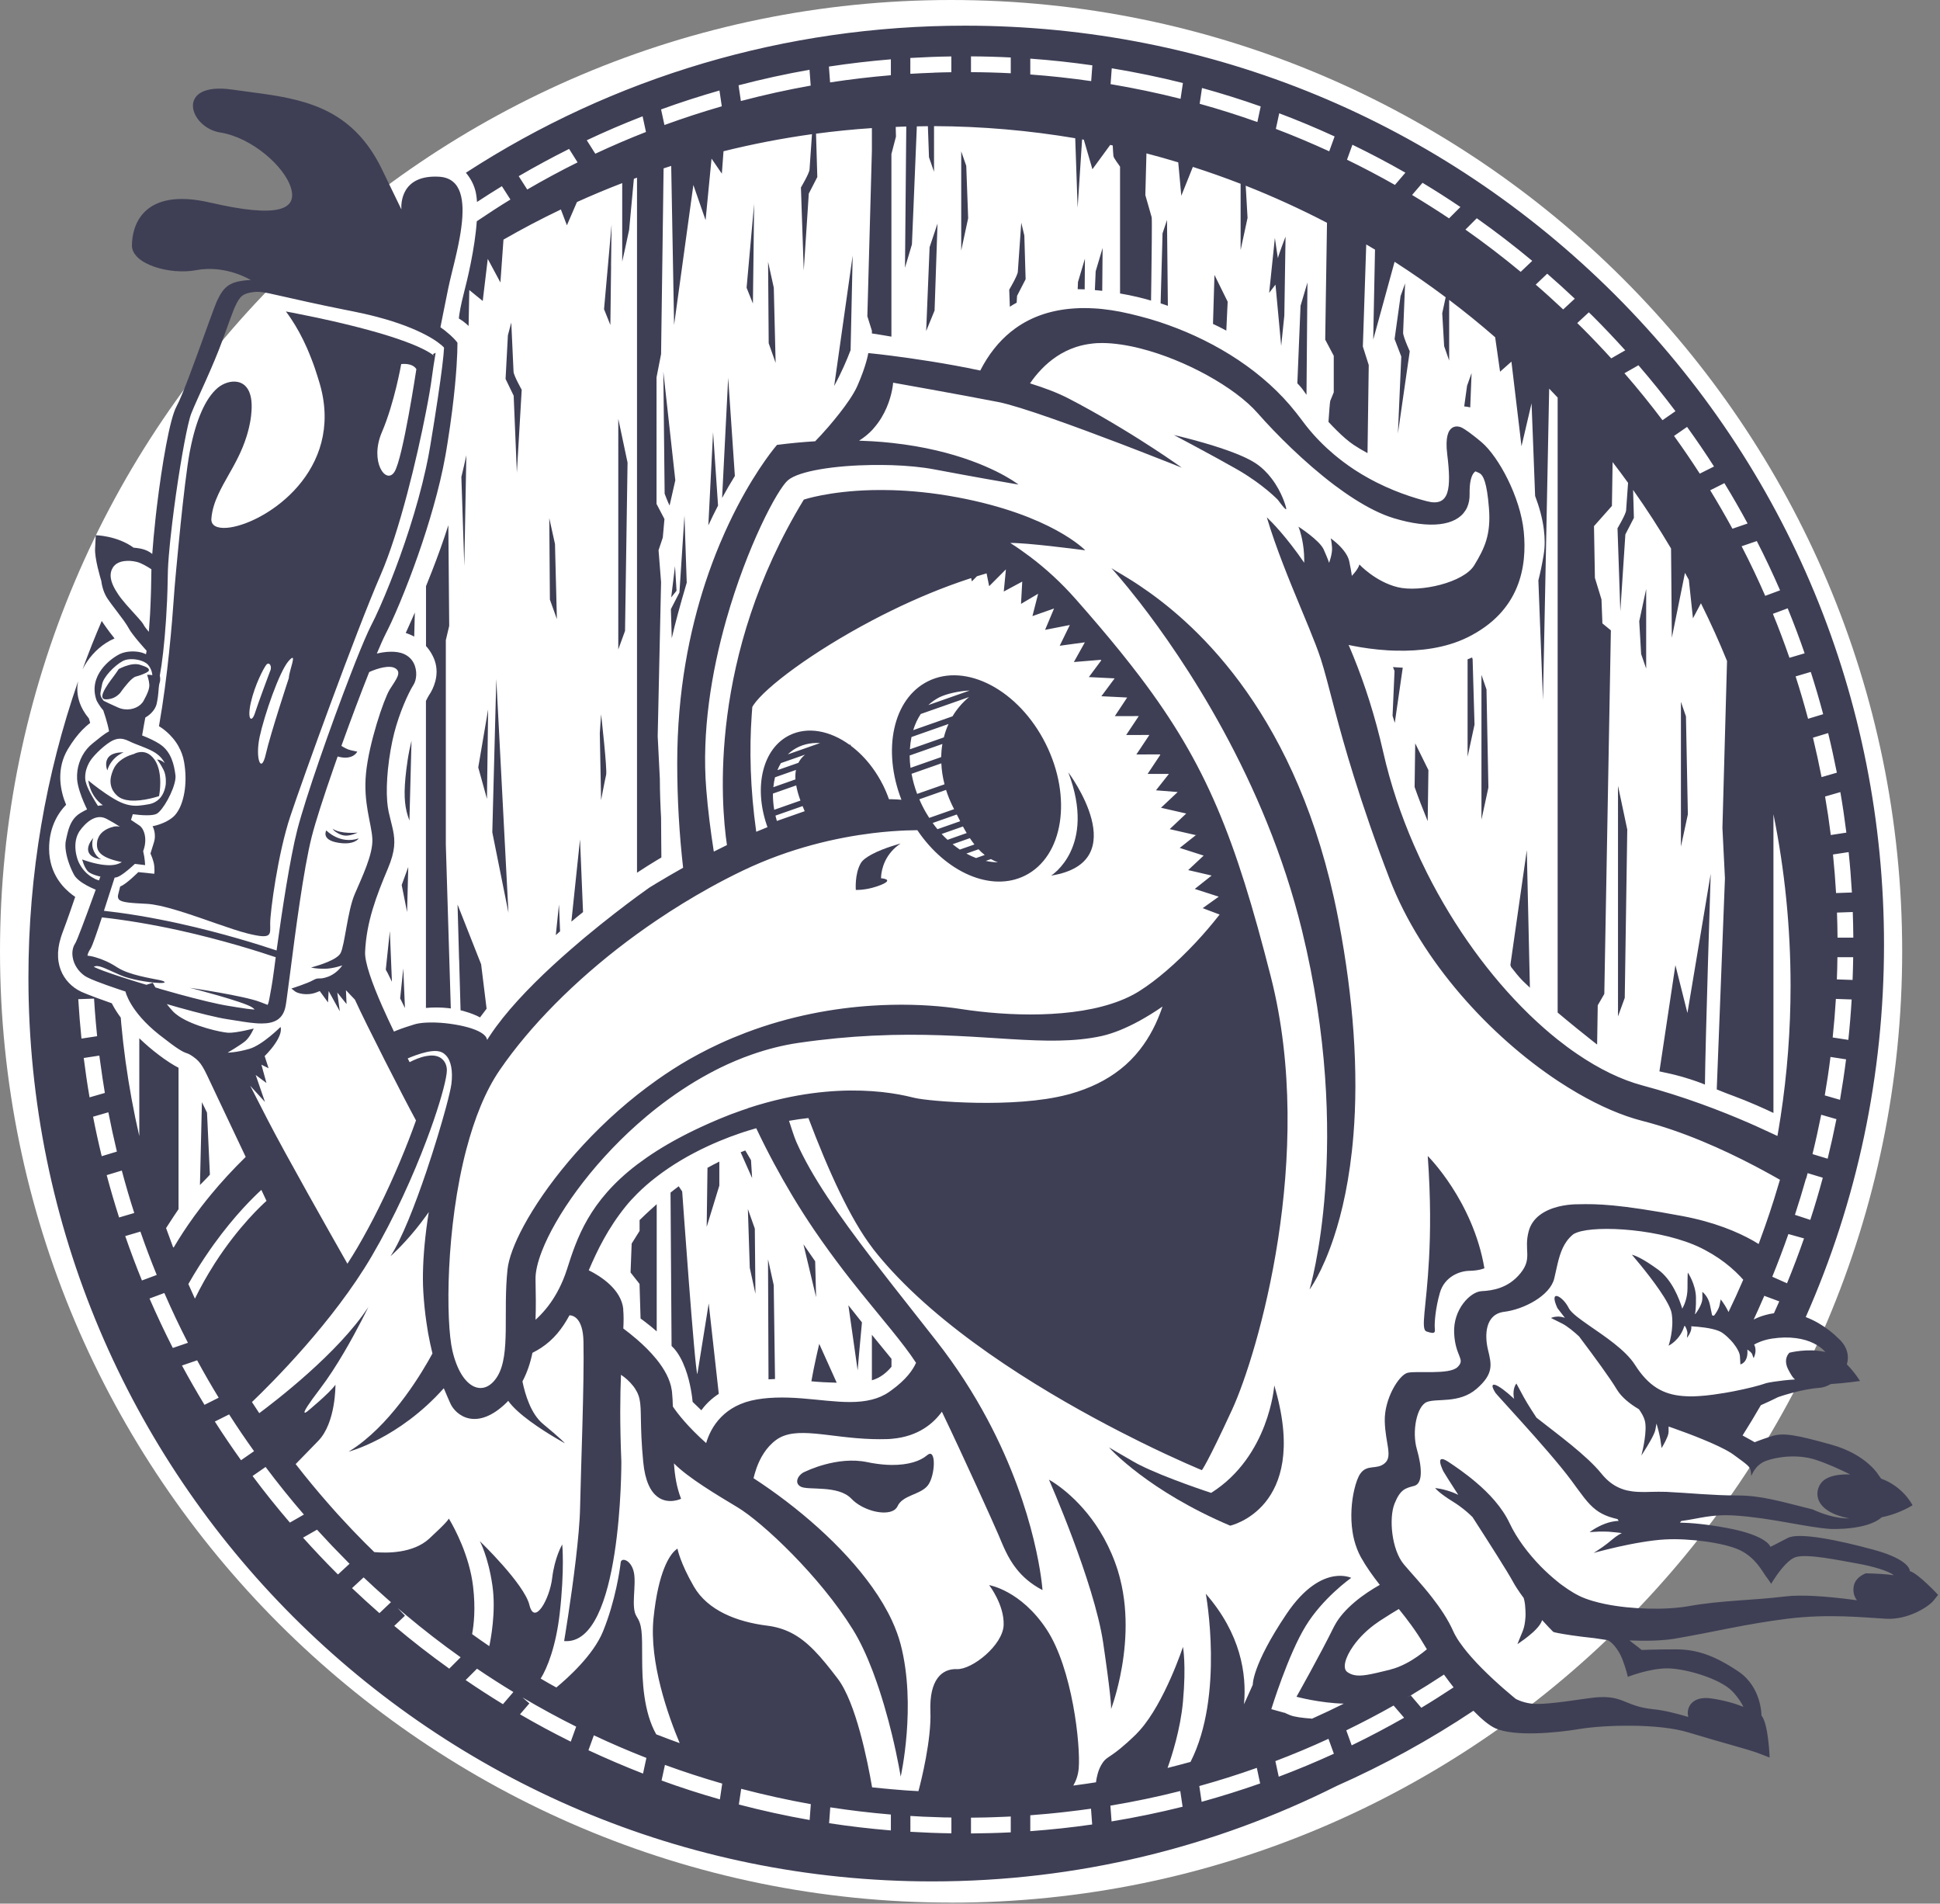 <svg width="316" height="310" viewBox="0 0 316 310" fill="none" xmlns="http://www.w3.org/2000/svg">
<rect x="0" y="0" width="316" height="310" fill="#808080" stroke="none"/>
<g clip-path="url(#clip0_2076_190)">
<path d="M154.92 306.84C238.823 306.84 306.84 238.823 306.84 154.92C306.84 71.017 238.823 3 154.92 3C71.017 3 3 71.017 3 154.92C3 238.823 71.017 306.84 154.92 306.84Z" fill="white"/>
<path d="M154.92 309.83C69.5 309.83 0 240.34 0 154.92C0 69.5 69.5 0 154.92 0C240.34 0 309.84 69.5 309.84 154.92C309.84 240.34 240.34 309.84 154.92 309.84V309.83ZM154.92 6C72.8 6 6 72.8 6 154.92C6 237.04 72.8 303.84 154.92 303.84C237.04 303.84 303.84 237.04 303.84 154.92C303.84 72.8 237.03 6 154.92 6Z" fill="white"/>
<path d="M197.82 44.77L197.58 52.75C198.31 53.09 199.03 53.45 199.75 53.84L199.97 49.13L197.82 44.77Z" fill="#3E3F55"/>
<path d="M232.55 133.72L232.67 125.41L230.52 121.05L230.42 128.16C230.99 129.78 231.73 131.72 232.55 133.72Z" fill="#3E3F55"/>
<path d="M212.31 63.59C212.45 63.8 212.62 64.04 212.81 64.3L212.95 47.82L212.97 46L212.81 46.53L212.49 47.61L211.84 49.8L211.32 62.42C211.6 62.71 211.84 62.98 212.03 63.21C212.14 63.35 212.24 63.48 212.31 63.59Z" fill="#3E3F55"/>
<path d="M179.6 40.38L178.47 44.18L178.34 47.24C178.75 47.28 179.15 47.31 179.54 47.36L179.6 40.38Z" fill="#3E3F55"/>
<path d="M176.72 42.12L175.59 45.92L175.54 47.09C175.91 47.09 176.29 47.11 176.68 47.12L176.72 42.11V42.12Z" fill="#3E3F55"/>
<path d="M190.08 35.85L189.36 38.01L189.32 39.64L189.05 49.4C189.44 49.53 189.84 49.66 190.23 49.8L190.13 39.86L190.09 35.85H190.08Z" fill="#3E3F55"/>
<path d="M151.42 40.25L150.86 53.91L152.23 50.57L152.71 36.4L151.42 40.25Z" fill="#3E3F55"/>
<path d="M157.39 27.01L156.57 24.65V34.04V40.79L157.7 35.54L157.65 34.11L157.39 27.01Z" fill="#3E3F55"/>
<path d="M268.14 98.71V95.92L267.71 97.92L267.01 101.17L267.32 106.51L268.14 108.88V98.71Z" fill="#3E3F55"/>
<path d="M241.31 133.48L242.44 128.24L242.13 112.27L241.31 109.9V133.48Z" fill="#3E3F55"/>
<path d="M274.62 116.66L273.8 114.29V137.87L274.93 132.62L274.62 116.66Z" fill="#3E3F55"/>
<path d="M239.05 107.37V123.24L240.18 118L239.87 107.34L239.78 107.07C239.54 107.18 239.3 107.28 239.05 107.37Z" fill="#3E3F55"/>
<path d="M209.2 51.38L209.28 46.27L209.4 38.53C209.4 38.53 208.17 41.72 208.17 42.03C208.17 42.34 207.66 38.74 207.66 38.74L206.97 45.37L206.73 47.69L207.76 46.35L208.69 56.32L209.2 51.39V51.38Z" fill="#3E3F55"/>
<path d="M228.14 48.17L227.18 55.06L227.16 55.22L228.25 58.06L227.7 70.59L229.63 57.21C229.63 57.21 229.45 56.82 229.24 56.31C228.92 55.55 228.53 54.53 228.55 54.16C228.58 53.54 228.87 46.15 228.87 46.15L228.15 48.17H228.14Z" fill="#3E3F55"/>
<path d="M84.19 76.97L84.98 63.47C84.98 63.47 83.67 61.15 83.65 60.53C83.63 59.91 83.28 52.52 83.28 52.52L82.73 54.6L82.35 61.71L83.67 64.44L84.19 76.97Z" fill="#3E3F55"/>
<path d="M165.67 48.17L167.06 45.47L166.85 38.35L166.35 36.26C166.35 36.26 165.83 43.64 165.79 44.26C165.75 44.88 164.39 47.17 164.39 47.17L164.49 49.95C164.82 49.73 165.19 49.51 165.6 49.29L165.67 48.16V48.17Z" fill="#3E3F55"/>
<path d="M109.42 103.93C110 101.42 110.79 98.48 111.86 94.89L111.49 83.97L110.67 96.49L109.28 99.19L109.42 103.94V103.93Z" fill="#3E3F55"/>
<path d="M227.19 117.72L228.49 108.73C227.93 108.71 227.39 108.67 226.9 108.63L227.15 109.28L226.83 116.55C226.95 116.94 227.07 117.33 227.19 117.71V117.72Z" fill="#3E3F55"/>
<path d="M239.69 60.78L238.97 62.8L238.93 63.07L238.5 66.18C238.84 66.21 239.17 66.27 239.48 66.34C239.51 65.47 239.55 64.48 239.59 63.58C239.65 62.05 239.7 60.77 239.7 60.77L239.69 60.78Z" fill="#3E3F55"/>
<path d="M246.12 157.46C246.82 158.37 247.45 159.13 247.98 159.67C248.03 159.72 248.09 159.78 248.14 159.83C248.48 160.16 248.83 160.5 249.2 160.84C249.03 153.37 248.73 140.25 248.7 138.61C248.7 138.5 248.7 138.44 248.7 138.44L248.65 138.76L248.14 142.33L246.02 157.15L246.13 157.45L246.12 157.46Z" fill="#3E3F55"/>
<path d="M270.3 174.47C270.53 174.52 270.75 174.57 270.98 174.62C271.95 174.83 272.87 175.03 273.75 175.28C275.58 175.81 276.65 176.19 277.71 176.62C277.79 169.2 278.65 142.29 278.65 142.29L274.86 164.96L272.9 157.17L270.3 174.46V174.47Z" fill="#3E3F55"/>
<path d="M263.55 127.96V165.52L264.65 162.5L265.06 135.09L263.55 127.96Z" fill="#3E3F55"/>
<path d="M100.71 68.2V105.76L101.81 102.74L102.22 75.33L100.71 68.2Z" fill="#3E3F55"/>
<path d="M117.17 189.16C116.56 189.46 115.91 189.8 115.24 190.17C115.16 195.69 115.11 199.67 115.11 199.79L117.17 193.07V189.16Z" fill="#3E3F55"/>
<path d="M138.89 41.61L135.88 62.84C137.05 60.7 137.95 58.6 138.55 57.02C138.71 49.52 138.89 41.61 138.89 41.61Z" fill="#3E3F55"/>
<path d="M117.62 81.09C118.32 79.8 119.02 78.61 119.7 77.51L118.61 61.53C118.61 61.53 118.04 72.71 117.62 81.09Z" fill="#3E3F55"/>
<path d="M115.38 85.55C115.9 84.43 116.43 83.36 116.96 82.33L116.15 70.38C116.15 70.38 115.76 78.12 115.38 85.55Z" fill="#3E3F55"/>
<path d="M108.25 80.37C108.25 80.37 108.87 82.01 109.07 82.32L110 78.21L108.05 60.53L108.26 80.37H108.25Z" fill="#3E3F55"/>
<path d="M126.04 46.85L125.11 42.64L125.21 55.9L126.34 59.09L126.04 46.85Z" fill="#3E3F55"/>
<path d="M126.24 224.56L126.03 209.28L125.1 205.07L125.18 224.62C125.53 224.6 125.88 224.58 126.23 224.57L126.24 224.56Z" fill="#3E3F55"/>
<path d="M122.13 206.47L123.05 210.69L122.95 200.08L121.82 196.89L122.13 206.47Z" fill="#3E3F55"/>
<path d="M89.47 84.38L89.57 97.64L90.71 100.82L90.4 88.59L89.47 84.38Z" fill="#3E3F55"/>
<path d="M122.85 33.08L122.55 36.38L121.61 46.86L122.64 49.43C122.64 49.14 122.74 41.01 122.8 36.33C122.82 34.42 122.84 33.08 122.84 33.08H122.85Z" fill="#3E3F55"/>
<path d="M99.53 43.31C99.58 39.75 99.62 36.57 99.62 36.57L99 43.53L98.39 50.35L99.42 52.92C99.42 52.69 99.48 47.71 99.54 43.31H99.53Z" fill="#3E3F55"/>
<path d="M109.33 97.28L110.2 96.2L109.95 92.19L109.33 97.28Z" fill="#3E3F55"/>
<path d="M80.19 135.54L82.82 148.64L80.84 110.57L80.19 135.54Z" fill="#3E3F55"/>
<path d="M34.19 191.28L33.72 181.19C33.42 180.57 33.14 179.99 32.89 179.49L32.57 192.97C32.57 192.97 32.64 192.89 32.68 192.86C33.18 192.34 33.68 191.87 34.19 191.29V191.28Z" fill="#3E3F55"/>
<path d="M79.51 115.53L77.9 124.97L79.32 130.1L79.51 115.53Z" fill="#3E3F55"/>
<path d="M74.79 156.28L75.02 164.52C75.27 164.58 75.51 164.64 75.73 164.71C76.92 165.05 77.76 165.45 78.19 165.68C78.54 165.2 78.9 164.73 79.26 164.26L78.37 157.03L74.53 147.3L74.78 156.29L74.79 156.28Z" fill="#3E3F55"/>
<path d="M97.7 119.4L97.91 130.3C97.91 130.3 98.53 127.01 98.73 126.19C98.94 125.37 97.91 116.32 97.91 116.32L97.7 119.4Z" fill="#3E3F55"/>
<path d="M94.47 136.74L93.07 150.08C93.71 149.54 94.34 149.03 94.97 148.53C94.75 143.5 94.48 136.75 94.48 136.75L94.47 136.74Z" fill="#3E3F55"/>
<path d="M65.96 164.16C65.81 160.69 65.69 157.7 65.69 157.7L65.18 162.58L65.96 164.16Z" fill="#3E3F55"/>
<path d="M91.05 147.29L90.53 152.28C90.77 152.07 91 151.86 91.23 151.66C91.13 149.16 91.05 147.29 91.05 147.29Z" fill="#3E3F55"/>
<path d="M63.05 158.29L63.09 158.35L63.84 159.88C63.66 155.7 63.5 151.62 63.5 151.62L62.84 157.9C62.96 158.16 63.05 158.29 63.05 158.3V158.29Z" fill="#3E3F55"/>
<path d="M75.15 77.68L75.63 92.18L75.96 74.14C75.72 75.26 75.45 76.44 75.15 77.67V77.68Z" fill="#3E3F55"/>
<path d="M66.62 103.27C66.91 103.38 67.2 103.52 67.47 103.67L67.57 99.74C67.41 100.12 67.25 100.47 67.11 100.8C66.66 101.83 66.3 102.63 66.09 103.08C66.27 103.13 66.44 103.2 66.61 103.27H66.62Z" fill="#3E3F55"/>
<path d="M67.03 120.62C66.78 121.63 66.56 122.7 66.39 123.83C66.08 125.93 65.93 127.54 65.91 128.85C65.89 130.19 66.01 131.23 66.23 132.16C66.35 132.66 66.51 133.14 66.69 133.62L67.03 120.61V120.62Z" fill="#3E3F55"/>
<path d="M66.5 141.19C66.21 141.97 65.84 142.98 65.43 144.12L66.31 148.53L66.5 141.19Z" fill="#3E3F55"/>
<path d="M109.7 219.49C110.55 220.42 111.16 221.63 111.62 222.86C112.5 225.22 112.76 227.65 112.82 228.29L114.24 229.66C114.24 229.66 114.26 229.64 114.26 229.63C115.05 228.54 116.02 227.67 117.08 226.98L115.44 212.26L113.59 223.77C113.18 223.22 111.12 194.03 111.12 194.03L110.55 193.18C110.1 193.52 109.65 193.86 109.22 194.21L109.39 219.18C109.49 219.29 109.59 219.39 109.69 219.5L109.7 219.49Z" fill="#3E3F55"/>
<path d="M140.41 215.36C139.69 214.46 138.95 213.52 138.19 212.56L139.7 223.16C139.7 223.16 140.09 218.47 140.4 215.36H140.41Z" fill="#3E3F55"/>
<path d="M132.77 205.37C132.69 205.25 132.6 205.13 132.52 205.02C131.99 204.27 131.43 203.46 130.87 202.63L132.93 211.24L132.78 205.38L132.77 205.37Z" fill="#3E3F55"/>
<path d="M122.33 188.93C121.9 188.21 121.58 187.66 121.4 187.35C121.22 187.42 120.96 187.51 120.64 187.64L122.51 191.85L122.33 188.94V188.93Z" fill="#3E3F55"/>
<path d="M136.29 225.17L133.44 218.84C133.44 218.84 132.58 222.47 132.16 224.94C133.41 225.06 134.86 225.14 136.3 225.17H136.29Z" fill="#3E3F55"/>
<path d="M15.08 106.59C15.74 105.84 16.48 105.22 17.26 104.71C17.71 104.42 18.18 104.17 18.66 103.97C18.39 103.64 18.12 103.29 17.85 102.93C17.52 102.49 17.18 102.02 16.86 101.55C16.76 101.41 16.67 101.27 16.57 101.12C15.46 103.71 14.41 106.34 13.45 109C13.9 108.1 14.45 107.3 15.08 106.59Z" fill="#3E3F55"/>
<path d="M145.21 222.57V221.28C144.53 220.45 143.39 219.06 142.02 217.37V224.77C143.49 224.37 144.58 223.34 145.21 222.57Z" fill="#3E3F55"/>
<path d="M104.34 214.72C104.63 214.92 105.25 215.38 106.05 216.03C106.34 216.27 106.65 216.53 106.97 216.81V196.1C105.55 197.35 104.51 198.36 104.18 198.69V200.46L104.05 200.66L102.89 202.51L102.71 207.22L104.17 209.08L104.34 214.71V214.72Z" fill="#3E3F55"/>
<path d="M69.95 113.09C69.81 113.31 69.61 113.67 69.38 114.14V164.14C70.69 164.02 71.87 164.05 72.93 164.16C73.1 164.18 73.27 164.19 73.43 164.22L72.62 137.56V104.25L72.77 103.61L73.17 101.92L73.03 85.53C72.25 87.99 71.31 90.59 70.36 93.02C70.03 93.86 69.71 94.67 69.39 95.46V105.2C69.66 105.5 69.91 105.82 70.12 106.16C70.4 106.61 70.64 107.08 70.81 107.57C71.66 110.04 70.51 112.23 69.98 113.06C69.98 113.06 69.97 113.08 69.96 113.09H69.95Z" fill="#3E3F55"/>
<path d="M29.11 121.61C29.5 122.31 29.82 123.12 29.98 124.06C30.55 127.29 30.04 130.18 29.11 131.87C28.91 132.22 28.7 132.53 28.48 132.77C27.75 133.53 26.71 134 25.93 134.26C25.31 134.47 24.85 134.55 24.85 134.55C24.85 134.55 25.54 135.72 25.06 137.22C24.58 138.73 24.51 139 24.51 139C24.51 139 25.06 140.16 25.13 141.06C25.2 141.95 25.13 142.29 25.13 142.29L22.53 142.02C22.53 142.02 20.47 144.08 19.58 144.35L19.51 144.62L19.23 145.75C19.17 146.07 19.22 146.3 19.39 146.49C19.84 146.95 21.15 147.05 23.96 147.19C24.53 147.22 25.2 147.33 25.93 147.48C26.9 147.69 27.98 147.98 29.12 148.33C33.03 149.53 37.59 151.33 40.31 152.01C44.42 153.04 44.01 152.22 44.01 150.37C44.01 148.52 45.24 139.06 47.3 132.89C49.36 126.72 57.89 103.08 62 93.62C65.11 86.46 67.93 74.53 69.38 67.1C69.85 64.72 70.17 62.8 70.32 61.65C70.5 60.26 70.72 58.86 70.96 57.45L70.52 57.67C70.62 57.87 70.71 57.97 70.71 57.97C70.67 57.93 70.36 57.61 69.37 57.08C68.14 56.42 65.85 55.43 61.72 54.22C61.42 54.13 61.12 54.05 60.8 53.96C60.34 53.83 59.87 53.7 59.37 53.57C59.04 53.48 58.69 53.39 58.34 53.3C57.93 53.19 57.51 53.09 57.07 52.98C56.78 52.91 56.48 52.84 56.17 52.76C55.52 52.6 54.84 52.44 54.13 52.28C52.4 51.89 50.48 51.48 48.38 51.07C47.79 50.95 47.19 50.84 46.57 50.72C46.88 51.13 47.19 51.57 47.49 52.03C48.37 53.36 49.21 54.89 49.99 56.65C50.25 57.24 50.5 57.86 50.75 58.51C50.85 58.78 50.96 59.04 51.06 59.32C51.15 59.57 51.24 59.84 51.33 60.1C51.48 60.53 51.62 60.98 51.76 61.43C51.83 61.67 51.91 61.91 51.98 62.15C52.02 62.3 52.07 62.43 52.11 62.58C52.25 63.06 52.36 63.52 52.46 63.98C55.34 77.54 42.6 85.49 36.98 85.95C35.37 86.08 34.35 85.6 34.43 84.47C34.54 83.04 34.98 81.74 35.58 80.45C35.83 79.92 36.1 79.38 36.39 78.85C36.61 78.45 36.84 78.04 37.07 77.63C38.18 75.67 39.4 73.57 40.2 70.95C40.44 70.16 40.65 69.32 40.8 68.42C40.85 68.15 40.88 67.89 40.91 67.64C40.91 67.62 40.91 67.59 40.91 67.57C41.32 64.01 40.2 62.53 38.78 62.21C37.64 61.95 36.32 62.43 35.44 63.18C33.43 64.89 31.91 68.47 30.98 73.23C30.96 73.34 30.94 73.45 30.91 73.56C30.44 76.05 29.87 81.01 29.39 85.63C29.39 85.68 29.39 85.73 29.38 85.77C29.27 86.84 29.16 87.89 29.07 88.88C28.92 90.37 28.79 91.74 28.69 92.86C28.57 94.11 28.49 95.07 28.45 95.55C28.41 96.07 28.35 96.94 28.26 98.07C28.21 98.69 28.16 99.4 28.1 100.17C28.08 100.46 28.05 100.76 28.03 101.07C27.9 102.63 27.73 104.43 27.53 106.36C27.15 109.99 26.62 114.12 25.91 118.17C25.91 118.2 25.9 118.24 25.89 118.27C25.89 118.27 25.9 118.27 25.91 118.27C26.05 118.35 27.9 119.42 29.1 121.57L29.11 121.61ZM62.2 70.39C64.26 65.59 65.35 59.29 65.35 59.29C65.35 59.29 67.13 59.02 67.82 60.11C67.82 60.11 65.63 74.64 64.26 76.83C62.89 79.02 60.15 75.19 62.2 70.39ZM47.06 110.38C47.06 110.38 44.05 119.49 43.29 122.83C42.53 126.17 41.55 123.49 42.29 120.01C43.04 116.53 45.48 109.38 47.02 107.63C48.56 105.89 47.11 109.13 47.05 110.37L47.06 110.38ZM40.86 114.4C41.51 111.54 42.92 108.85 43.37 108.27C43.82 107.69 44.41 108.48 43.98 109.33C43.98 109.33 42.03 114.53 41.52 116.14C41 117.75 40.22 117.25 40.86 114.4Z" fill="#3E3F55"/>
<path d="M18.44 125.36C18.36 125.58 18.04 126.25 18 127.07C17.98 127.52 18.05 128.01 18.28 128.51C18.46 128.89 18.74 129.28 19.16 129.64C19.68 130.08 20.4 130.29 21.18 130.36C23.33 130.54 25.91 129.64 25.91 129.64C25.91 129.64 25.91 129.61 25.92 129.57C25.99 129.19 26.3 127.29 25.92 125.53C25.78 124.89 25.55 124.26 25.19 123.73C24.38 122.57 23.45 122.39 22.77 122.48C22.77 122.48 22.76 122.48 22.75 122.48C22.19 122.55 21.8 122.79 21.8 122.79C21.8 122.79 20.54 123.07 19.51 123.93C19.07 124.3 18.68 124.77 18.44 125.37V125.36Z" fill="#3E3F55"/>
<path d="M18.59 113.59C19.3 113.25 19.64 112.75 19.64 112.75C19.64 112.75 20.74 111.17 21.59 110.48C21.67 110.41 21.75 110.36 21.83 110.31C21.93 110.25 22.02 110.2 22.11 110.18C22.59 110.06 23.25 109.83 23.71 109.6C23.79 109.56 23.86 109.52 23.92 109.49C24.13 109.37 24.26 109.25 24.26 109.15C24.26 108.99 24.2 108.86 23.97 108.72C23.75 108.58 23.37 108.43 22.72 108.23C22.66 108.21 22.59 108.2 22.53 108.19C21.5 107.99 20.17 108.55 19.6 108.82C19.43 108.9 19.33 108.96 19.33 108.96C19.33 108.96 19.17 109.23 18.84 109.69C18.72 109.87 18.57 110.07 18.4 110.29C18.04 110.77 17.14 111.94 16.8 112.81C16.56 113.42 16.59 113.89 17.27 113.89C17.58 113.89 17.84 113.84 18.08 113.78C18.26 113.73 18.43 113.67 18.58 113.6L18.59 113.59Z" fill="#3E3F55"/>
<path d="M73.02 247.21C73.02 247.21 73.02 247.21 73.03 247.23C73.03 247.21 73.02 247.21 73.02 247.21Z" fill="#3E3F55"/>
<path d="M220.46 168.01C220.07 162.57 219.31 156.55 218.04 149.9C217.8 148.63 217.54 147.39 217.27 146.17C210.27 114.76 193.88 100.89 185.64 95.38C184.36 94.52 183.27 93.87 182.45 93.38C181.8 93 181.32 92.72 181.03 92.52C181.03 92.52 181.55 93.08 182.45 94.15C183.24 95.08 184.33 96.41 185.64 98.09C192.71 107.2 206.04 126.78 212.08 151.53C220.51 186.07 213.31 209.99 213.31 209.99C213.31 209.99 215.33 207.35 217.27 201.49C218.6 197.49 219.88 191.98 220.46 184.79C220.85 179.97 220.91 174.39 220.46 167.99V168.01Z" fill="#3E3F55"/>
<path d="M207.56 225.63C207.56 225.63 206.74 237.14 197.28 243.11C197.28 243.11 189.9 240.71 185.65 238.57C185.25 238.37 184.87 238.17 184.54 237.97C183.66 237.46 182.99 237.07 182.47 236.77C180.65 235.71 180.64 235.71 180.64 235.71C180.64 235.71 181.24 236.39 182.47 237.5C182.78 237.78 183.15 238.09 183.54 238.42C184.15 238.93 184.85 239.49 185.66 240.1C188.9 242.54 193.76 245.64 200.38 248.45C200.38 248.45 213.11 245.65 207.83 226.55C207.74 226.24 207.67 225.94 207.57 225.63H207.56Z" fill="#3E3F55"/>
<path d="M182.12 255.89C179.62 247.84 174.57 243.49 172.18 241.8C171.37 241.23 170.86 240.96 170.86 240.96C170.86 240.96 178.22 257.64 179.69 267.5C179.81 268.3 179.92 269.04 180.01 269.73C181.12 277.51 180.98 278.31 180.98 278.31C180.98 278.31 181.78 276.23 182.45 273.02C183.31 268.91 183.95 262.95 182.45 257.1C182.35 256.7 182.24 256.29 182.11 255.89H182.12Z" fill="#3E3F55"/>
<path d="M208.14 81.39C208.14 81.39 209.05 82.65 209.39 82.89C209.47 82.95 209.52 82.95 209.51 82.83C209.46 82.44 208.8 80.12 207.14 77.94C206.45 77.03 205.58 76.14 204.51 75.43C200.88 73.03 191.21 70.84 191.21 70.84C191.21 70.84 197.53 74.17 201.42 76.39C205.74 78.86 208.14 81.39 208.14 81.39Z" fill="#3E3F55"/>
<path d="M151.02 236.97C149.94 237.91 147.99 238.59 145.21 238.56C144.25 238.55 143.18 238.45 142.02 238.25C141.77 238.21 141.51 238.16 141.25 238.1C136.32 237.07 131.18 239.64 131.18 239.64C130.05 240.05 129.23 241.49 130.46 242.11C131.69 242.73 136.53 241.8 138.68 244.06C139.54 244.97 140.79 245.63 142.02 246C143.21 246.35 144.39 246.41 145.21 246.12C145.66 245.96 146.01 245.69 146.19 245.3C147.01 243.45 149.89 243.45 151.12 241.91C152.35 240.37 152.56 235.64 151.02 236.98V236.97Z" fill="#3E3F55"/>
<path d="M209.28 278.94L209.55 279.01C209.55 279.01 208.98 278.8 209.28 278.94Z" fill="#3E3F55"/>
<path d="M232.37 216.83C233.91 217.36 233.75 216.89 233.7 216.13C233.66 215.38 233.8 213.1 234.54 210.52C235.28 207.94 237.7 206.97 239.34 206.95C240.99 206.92 241.79 206.53 241.79 206.53C239.92 195.52 232.56 188.25 232.56 188.25C233.06 195.2 233 200.71 232.77 204.97C232.35 212.93 231.35 216.48 232.36 216.82L232.37 216.83Z" fill="#3E3F55"/>
<path d="M174.01 125.77C178.66 138 171.21 142.59 171.21 142.59C185.01 140.39 174.01 125.77 174.01 125.77Z" fill="#3E3F55"/>
<path d="M142.02 144.59C142.48 144.47 142.99 144.31 143.51 144.1C145.77 143.17 143.51 143.02 143.51 143.02C143.51 143.02 143.44 140.69 145.21 138.66C145.61 138.2 146.1 137.76 146.7 137.36C146.7 137.36 146.07 137.53 145.21 137.81C144.27 138.12 143.04 138.57 142.02 139.12C141.21 139.55 140.52 140.04 140.22 140.55C139.19 142.3 139.4 144.92 139.4 144.92C139.4 144.92 140.49 144.98 142.02 144.59Z" fill="#3E3F55"/>
<path d="M55 137.22C57.74 137.7 58.43 136.53 58.43 136.53C55.35 137.56 53.15 135.23 53.15 135.23C53.15 135.23 52.26 136.74 55 137.22Z" fill="#3E3F55"/>
<path d="M54.72 135.49C54.72 135.49 55.49 136.08 56.36 136.08C57.23 136.08 58.26 135.59 58.26 135.59C58.26 135.59 55.46 135.87 54.17 134.95C54.17 134.95 54.4 135.31 54.71 135.49H54.72Z" fill="#3E3F55"/>
<path d="M17.48 125.46C17.64 124.9 17.89 124.44 18.18 124.05C18.86 123.13 19.72 122.7 20.03 122.56C20.1 122.53 20.16 122.51 20.16 122.51C19.42 122.51 18.87 122.6 18.45 122.77C17.21 123.26 17.22 124.36 17.34 124.98C17.4 125.26 17.48 125.45 17.48 125.45V125.46Z" fill="#3E3F55"/>
<path d="M14.43 138.77C14.49 138.93 14.59 139.07 14.7 139.19C14.98 139.5 15.38 139.68 15.74 139.79C16.17 139.92 16.52 139.94 16.52 139.94C16.24 139.84 15.99 139.64 15.78 139.39C15.77 139.38 15.75 139.36 15.74 139.35C15.35 138.88 15.09 138.25 15.04 137.74C14.99 137.19 15.09 136.78 15.16 136.58C15.19 136.49 15.21 136.44 15.21 136.44C15.21 136.44 15.18 136.47 15.14 136.52C14.9 136.8 14.2 137.71 14.37 138.55C14.38 138.62 14.4 138.69 14.43 138.76V138.77Z" fill="#3E3F55"/>
<path d="M311.09 255.82C311.09 255.82 311.18 254.02 305.3 252.4C299.41 250.79 293 249.5 291.2 250.45C289.4 251.4 288.38 251.9 288.38 251.9C288.38 251.9 287.93 250.07 281.38 248.84C278.06 248.22 275.52 247.99 273.64 247.95C273.71 247.86 273.78 247.77 273.85 247.69C276.87 247.29 278.73 246.55 282.62 246.8C288.51 247.18 294.11 248.7 298.1 248.98C298.1 248.98 304.06 249.27 306.51 247.08C308.17 246.74 309.88 246.11 311.53 245.13C311.53 245.13 310.03 242.08 306.41 240.79C306.21 240.49 306.06 240.31 306.06 240.31C306.06 240.31 304.14 236.89 298.35 235.27C292.56 233.66 290.46 233.24 288.47 233.91C286.48 234.57 285.81 234.86 285.81 234.86C285.81 234.86 285.08 234.43 283.84 233.76C284.87 232.14 285.86 230.49 286.82 228.83C287.82 228.39 288.77 227.95 289.64 227.51C289.64 227.51 293.27 226.23 296.33 226.01C296.95 225.97 297.6 225.74 298.21 225.39C300.55 225.24 302.97 224.89 302.97 224.89C302.97 224.89 302.14 223.49 300.83 222.19C301.24 220.78 300.92 219.18 299.26 217.78C299.26 217.78 297.23 215.65 294.13 214.48C302.48 195.63 306.88 175.07 306.88 153.83C306.88 113.85 291.31 76.26 263.04 47.98C234.76 19.75 197.17 4.18 157.18 4.18C127.89 4.18 99.89 12.55 75.89 28.13C76.66 29.05 77.28 30.17 77.53 31.48C77.61 31.92 77.67 32.39 77.7 32.89C79.04 32.01 80.39 31.15 81.75 30.32L83.14 32.49C81.29 33.62 79.47 34.81 77.66 36.03C77.35 40.52 76.09 45.68 75.6 47.56C75.31 48.69 75.11 49.58 74.98 50.26C74.83 51.06 74.76 51.58 74.74 51.86C75.16 52.11 75.56 52.4 75.91 52.7C76.06 52.83 76.2 52.95 76.33 53.08L76.44 47.23L78.63 49.01L79.45 42.16L81.51 46L82.01 39.02C85.06 37.27 88.17 35.63 91.36 34.11L92.34 36.69L93.98 32.9C96.4 31.81 98.86 30.77 101.35 29.82V42.66V42.59L101.79 40.62L102.48 37.42L103.25 29.12C103.42 29.06 103.59 28.99 103.76 28.93V142.12C104.38 141.71 104.93 141.36 105.43 141.04C106.57 140.32 107.38 139.85 107.73 139.64C107.73 138.88 107.69 136.35 107.68 133.14C107.57 131.2 107.49 129.09 107.48 126.83L107.13 119.89L107.68 94.81L107.27 89.6L107.96 87.54L108.23 84.52L106.94 82.06V61.45L107.68 57.66L107.92 40.23L108.09 27.42C108.5 27.29 108.91 27.15 109.33 27.02L109.56 39.71L109.8 52.92L111.71 39.06L112.94 30.12L114.93 35.85L115.9 25.83L117.58 28.28L117.85 24.63C122.57 23.46 127.37 22.53 132.26 21.85C132.1 24.08 131.88 27.23 131.86 27.62C131.82 28.24 130.46 30.53 130.46 30.53L130.61 35.03L130.92 44.04L131.52 34.91L131.74 31.53L133.13 28.83L132.92 21.77C135.92 21.37 138.96 21.06 142.02 20.86V24.49L141.8 32.56L141.76 34L141.28 51.5L142.02 53.86V54.3C142.42 54.36 142.86 54.43 143.31 54.5C143.91 54.6 144.54 54.7 145.2 54.82V25.08L145.94 22.25L145.9 20.67C146.47 20.65 147.04 20.61 147.62 20.6L147.5 33.85L147.41 43.6L148.54 39.8L148.79 33.85L149.34 20.58C149.94 20.58 150.54 20.56 151.14 20.55L151.32 25.61L152.14 27.97V20.54C159.98 20.57 167.66 21.25 175.14 22.51L175.53 33.83L176.26 22.7L176.54 22.75L177.94 27.56L180.84 23.6C180.98 23.63 181.11 23.66 181.25 23.69C181.29 24.45 181.33 25.19 181.36 25.4C181.42 25.8 182.19 26.72 182.44 27.14V47.79C183.43 47.96 184.38 48.15 185.31 48.37C186.05 48.55 186.78 48.74 187.49 48.95C187.49 48.95 187.58 43.25 187.61 39.23C187.63 37.12 187.63 35.48 187.59 35.37C187.49 35.06 186.56 31.77 186.56 31.77L186.74 24.98C188.48 25.43 190.21 25.92 191.92 26.44L192.42 31.88L194.3 27.18C196.93 28.02 199.52 28.94 202.08 29.93V40.72L203.21 35.48L202.91 30.24C207.44 32.03 211.86 34.05 216.15 36.28L215.99 46.59L215.95 49.2L215.86 55.31L217.25 57.94V63.89C216.98 64.53 216.73 65.14 216.68 65.28C216.62 65.46 216.49 67.24 216.39 68.7C216.84 69.19 217.3 69.67 217.77 70.13C218.71 71.06 219.65 71.88 220.5 72.45C221.15 72.88 221.92 73.34 222.75 73.79L222.95 59.45L221.99 56.43L222.13 52.26L222.54 39.84L222.56 39.82C223.03 40.1 223.5 40.37 223.97 40.65L223.72 53.12L223.68 55.3L224.21 53.38L227.16 42.63C230.01 44.46 232.78 46.39 235.48 48.41L234.92 51.01L235.23 56.36L236.05 58.72V48.84C238.62 50.78 241.12 52.81 243.54 54.92L244.34 60.53L246.19 58.89L247.6 70.7L247.83 72.67L248.16 71.27L249.47 65.68L249.75 72.89L250.05 80.76C250.72 82.53 251.24 84.38 251.47 86.21C251.65 87.61 251.67 89.01 251.44 90.34C251.44 90.39 251.42 90.43 251.42 90.48C251.17 91.97 250.89 93.3 250.58 94.51L251.19 110.39L251.33 114L252.1 75.42L252.19 70.83L252.34 63.29C252.8 63.77 253.26 64.25 253.72 64.74V164.89C254.68 165.7 255.72 166.56 256.83 167.46C257.64 168.11 258.49 168.8 259.38 169.5C259.48 169.58 259.57 169.65 259.67 169.73C259.83 169.86 259.99 169.98 260.15 170.1L260.25 163.71L261.32 161.86L262.39 102.65L261.01 101.52L260.86 97.61L259.79 94.11L259.64 85.68L259.94 85.34L262.56 82.39L262.61 79.32L262.67 75.25C263.53 76.36 264.37 77.49 265.19 78.63C265.11 79.78 265.02 80.98 264.96 81.85C264.91 82.51 264.88 82.98 264.87 83.12C264.83 83.74 263.47 86.03 263.47 86.03L263.64 90.96L263.93 99.55L264.41 92.22L264.75 87.03L266.14 84.33L266.11 83.22L266.01 79.78C268.2 82.87 270.25 86.05 272.19 89.32L272.22 92.32L272.32 103.85L273.95 95.81L274.46 93.28C274.67 93.66 274.88 94.05 275.09 94.43L275.7 100.14L275.76 100.69L275.84 100.54L277.06 98.24C278.59 101.31 280.01 104.44 281.31 107.64L281.01 118.48L280.56 134.82L280.97 143.04L279.64 177.27V177.41C280.08 177.59 280.57 177.79 281.14 178.01C281.48 178.14 281.85 178.28 282.25 178.43C282.25 178.43 282.25 178.43 282.26 178.43C284.98 179.44 287.47 180.57 288.87 181.24V132.59C290.7 141.62 291.66 150.97 291.66 160.54C291.66 167.78 291.1 174.9 290.04 181.84C290.01 182 289.99 182.17 289.96 182.33C289.82 183.22 289.68 184.1 289.52 184.99C289.3 184.88 289.09 184.78 288.86 184.68L288.75 184.63C288 184.28 287.2 183.91 286.36 183.53C286.13 183.43 285.9 183.33 285.67 183.22C285.46 183.13 285.25 183.04 285.04 182.94C280.18 180.82 274.15 178.53 267.53 176.76C264.09 175.84 260.5 174.09 256.92 171.65C255.85 170.93 254.79 170.14 253.73 169.3C252.23 168.11 250.75 166.8 249.28 165.39C249.17 165.28 249.06 165.18 248.95 165.07C242.73 159.01 236.94 151.1 232.44 142.16C231.69 140.67 230.98 139.15 230.31 137.61C228.2 132.77 226.49 127.69 225.31 122.48C223.97 116.56 222.28 111.38 220.46 106.91C220.2 106.27 219.94 105.64 219.67 105.03C219.91 105.08 220.18 105.14 220.46 105.19C221.94 105.48 223.92 105.78 226.13 105.91C226.59 105.94 227.07 105.95 227.56 105.96C231.25 106.04 235.42 105.57 239.02 103.8C247.66 99.55 248.75 92.18 248.2 86.56C247.65 80.94 244.09 74.36 241.35 72.03C240.87 71.62 240.46 71.29 240.1 71.01C238.81 70 238.23 69.69 238.02 69.6C237.95 69.57 237.92 69.56 237.92 69.56C237.92 69.56 235.04 68.33 235.73 73.95C236.42 79.57 236.14 82.59 232.44 81.63C230.49 81.12 226.79 80.05 222.72 77.76C222.09 77.41 221.45 77.02 220.81 76.61C220.69 76.53 220.58 76.46 220.46 76.38C219.4 75.68 218.33 74.88 217.27 73.99C215.71 72.67 214.18 71.14 212.77 69.36C212.47 68.98 212.17 68.59 211.88 68.19C211.64 67.86 211.38 67.54 211.13 67.22C205.9 60.54 198.14 55.73 190.27 52.92C189.84 52.77 189.4 52.62 188.97 52.47C187.86 52.1 186.75 51.78 185.65 51.5C184.61 51.23 183.57 50.98 182.55 50.78C182.52 50.78 182.49 50.78 182.46 50.76C181.46 50.57 180.47 50.42 179.51 50.32C179.07 50.27 178.64 50.24 178.22 50.22C177.69 50.19 177.17 50.17 176.65 50.17C176.23 50.17 175.82 50.17 175.41 50.2C171.57 50.38 168.16 51.45 165.32 53.52C165.08 53.69 164.85 53.87 164.63 54.05C162.68 55.63 161.01 57.72 159.67 60.34C154.16 59.16 148.71 58.38 145.22 57.93C144.51 57.84 143.87 57.76 143.34 57.7C143.31 57.7 143.27 57.7 143.24 57.69C142.74 57.63 142.33 57.59 142.03 57.56C141.64 57.52 141.43 57.5 141.43 57.5C141.43 57.5 141.16 59.42 139.65 62.85C139.36 63.51 138.91 64.27 138.38 65.07C137.39 66.55 136.1 68.15 134.94 69.5C134.1 70.47 133.33 71.3 132.78 71.86C130.8 71.98 128.73 72.17 126.56 72.45C126.56 72.45 123.51 75.93 120.06 82.56C119.18 84.26 118.27 86.16 117.38 88.27C117.33 88.38 117.29 88.48 117.24 88.59C116.44 90.51 115.65 92.59 114.91 94.84C112.32 102.72 110.31 112.57 110.31 124.26C110.31 130.27 110.66 135.94 111.27 141.31C109.88 142.09 108.45 142.92 106.97 143.81C106.57 144.05 106.17 144.3 105.76 144.55C105.76 144.55 105.02 145.07 103.79 145.97C101.85 147.4 98.68 149.8 95.17 152.73C94.92 152.94 94.68 153.14 94.43 153.36C93.44 154.2 92.43 155.08 91.42 155.98C90.95 156.4 90.48 156.83 90.01 157.26C86.1 160.87 82.31 164.85 79.81 168.63C79.7 168.79 79.59 168.96 79.49 169.12C79.44 169.19 79.4 169.27 79.35 169.35C79.31 169.2 79.27 169.07 79.21 168.96C78.79 168.17 77.31 167.54 75.52 167.12C74.59 166.9 73.58 166.74 72.58 166.63C71.45 166.51 70.34 166.48 69.39 166.53C68.67 166.57 68.03 166.66 67.56 166.8C67 166.97 66.52 167.12 66.11 167.26C65.48 167.47 65 167.65 64.65 167.79C64.48 167.86 64.33 167.92 64.22 167.97C64.2 167.97 64.18 167.98 64.17 167.99C63.5 166.6 62.84 165.18 62.23 163.8C60.61 160.11 59.4 156.74 59.47 155.04C59.68 150.11 61.32 145.86 63.17 141.47C63.79 140 64.09 138.87 64.19 137.88C64.39 135.91 63.81 134.5 63.31 132.22C63.2 131.71 63.12 131.14 63.07 130.53C62.94 128.95 63.01 127.1 63.19 125.28C63.41 123.13 63.79 121.02 64.2 119.41C65.07 116.01 66.51 112.88 67.28 111.64C67.3 111.6 67.33 111.56 67.35 111.53C67.86 110.74 68.02 109.21 67.38 107.97C67.07 107.38 66.58 106.86 65.84 106.52C65.17 106.21 64.39 106.12 63.63 106.13C62.81 106.14 62.01 106.28 61.38 106.43C61.97 105.02 62.47 103.9 62.84 103.18C63.11 102.66 63.41 102.03 63.74 101.33C64.61 99.45 65.65 96.97 66.73 94.14C67.62 91.8 68.53 89.23 69.38 86.56C69.8 85.23 70.21 83.88 70.59 82.53C71.39 79.71 72.08 76.86 72.56 74.15C72.61 73.86 72.66 73.57 72.71 73.28C72.78 72.88 72.84 72.5 72.9 72.11C74.09 64.63 74.4 59.71 74.48 57.47C74.51 56.61 74.51 56.14 74.51 56.07V55.81L74.43 55.7L74.35 55.6C74.29 55.53 73.76 54.85 72.57 53.91C72.52 53.87 72.47 53.83 72.42 53.79C72.21 53.63 71.98 53.46 71.74 53.29C71.92 52.38 72.1 51.46 72.29 50.53C72.39 50.05 72.48 49.58 72.58 49.1C72.72 48.4 72.87 47.69 73.01 46.97C73.16 46.21 73.39 45.28 73.64 44.25C73.66 44.17 73.68 44.08 73.7 44C73.8 43.59 73.9 43.18 74.01 42.74C74.04 42.63 74.06 42.51 74.09 42.4C74.19 41.98 74.29 41.55 74.39 41.11C74.58 40.28 74.75 39.43 74.9 38.59C74.94 38.35 74.98 38.12 75.02 37.88C75.2 36.72 75.33 35.58 75.34 34.52C75.34 34.31 75.34 34.11 75.34 33.91C75.29 32.03 74.86 30.46 73.76 29.57C73.21 29.12 72.49 28.84 71.56 28.78C65.26 28.4 65.32 33.27 65.38 34.1C64.87 33.04 63.91 31.06 62.2 27.54C57.66 18.2 50.5 16.37 42.92 15.28C41.24 15.04 39.54 14.83 37.84 14.59C28.48 13.25 30.75 20.76 35.89 21.58C41.03 22.4 46.38 27.13 47.4 30.63C48.43 34.13 45.34 35.56 34.24 32.99C23.14 30.42 21.49 36.9 21.49 39.98C21.49 43.06 27.76 44.81 31.98 43.99C33.94 43.61 37.3 43.63 40.86 45.6C40.37 45.62 39.96 45.65 39.62 45.7C37.36 46 36.41 46.73 35.37 48.96C35.12 49.51 34.64 50.79 34.03 52.48C33.8 53.11 33.56 53.79 33.29 54.52C31.79 58.67 29.75 64.35 28.75 66.19C27.64 68.22 26.37 75.73 25.55 82.51C25.49 82.97 25.44 83.43 25.39 83.89C25.35 84.27 25.31 84.64 25.27 85.01C25.27 85.02 25.27 85.03 25.27 85.05C25.18 85.9 25.09 86.73 25.02 87.52C24.93 88.49 24.86 89.39 24.8 90.21C24.31 89.8 23.76 89.56 23.2 89.41C22.92 89.34 22.64 89.28 22.35 89.25C22.27 89.24 22.2 89.23 22.12 89.22C22 89.21 21.89 89.2 21.77 89.19C19.05 87.21 15.59 87.16 15.59 87.16C15.59 87.16 15.59 87.62 15.49 89.32C15.39 90.89 16.35 94.12 16.5 94.6C16.63 95.66 16.99 96.72 17.53 97.51C17.66 97.7 17.8 97.89 17.94 98.09C18 98.17 18.06 98.25 18.12 98.34C18.42 98.74 18.74 99.16 19.05 99.57C19.82 100.58 20.59 101.59 21.01 102.38C21.14 102.62 21.33 102.91 21.57 103.22C22.11 103.95 22.85 104.82 23.47 105.51C23.62 105.67 23.76 105.83 23.88 105.97C23.85 106.17 23.82 106.36 23.78 106.54C23.59 106.45 23.39 106.37 23.18 106.3C22.35 106.05 21.36 106.02 20.49 106.19C20.16 106.26 19.84 106.35 19.57 106.48C19.53 106.5 19.49 106.52 19.45 106.54C18.72 106.91 17.46 107.76 16.54 109.01C15.59 110.3 15 112.02 15.73 114.06C15.73 114.06 16.1 114.85 16.82 115.68C16.91 115.92 17.02 116.27 17.14 116.67C17.17 116.75 17.19 116.83 17.22 116.92C17.44 117.64 17.66 118.47 17.76 119.09C17.4 119.28 17.02 119.54 16.62 119.84C16.56 119.88 16.51 119.93 16.45 119.97C16.04 120.29 15.61 120.65 15.1 121.05C13.7 122.15 12.84 123.81 12.61 125.52C12.55 125.98 12.53 126.45 12.56 126.91C12.61 127.55 12.79 128.27 13.01 128.95C13.38 130.11 13.89 131.2 14.14 131.72C14.16 131.75 14.17 131.78 14.18 131.81C14.16 131.81 14.14 131.83 14.12 131.84C13.81 131.99 13.47 132.17 13.09 132.4C11.88 133.13 11.38 134.26 11.06 135.44C10.93 135.92 10.83 136.4 10.73 136.87C10.62 137.39 10.64 137.99 10.73 138.61C10.93 139.97 11.51 141.45 12.07 142.47C12.24 142.78 12.52 143.07 12.84 143.34C13.59 143.96 14.62 144.47 15.33 144.77C15.42 144.81 15.51 144.85 15.59 144.88C15.52 145.08 15.44 145.29 15.37 145.49C15.34 145.58 15.3 145.67 15.27 145.76C14.91 146.76 14.56 147.73 14.22 148.64C13.59 150.34 13.04 151.79 12.67 152.7C12.6 152.88 12.53 153.03 12.47 153.17C12.37 153.41 12.28 153.58 12.23 153.66C11.84 154.26 11.7 155.06 11.84 155.89C11.93 156.46 12.15 157.04 12.51 157.59C12.83 158.08 13.27 158.55 13.82 158.93C14.02 159.07 14.4 159.25 14.89 159.47C14.98 159.51 15.06 159.54 15.16 159.58C15.32 159.65 15.49 159.72 15.67 159.79C16.65 160.17 17.92 160.63 19.36 161.11C19.72 161.23 20.1 161.36 20.48 161.48H20.44C20.44 161.48 21.12 164.68 25.91 168.48C25.94 168.5 25.97 168.53 26 168.55C27.53 169.75 28.47 170.44 29.1 170.84C30.48 171.73 30.33 171.29 31.41 172.04C32.14 172.55 32.56 172.98 33.03 173.77C33.14 173.95 33.24 174.14 33.36 174.36C33.83 175.27 34.41 176.57 35.39 178.62C36.07 180.03 37.85 183.81 40.02 188.4C37.85 190.52 35.98 192.58 34.4 194.49C33.82 195.19 33.29 195.86 32.78 196.52C31.2 198.58 29.98 200.4 29.09 201.83C28.83 202.26 28.59 202.65 28.38 203C28.35 203.05 28.32 203.1 28.29 203.15L28.19 203.09C27.8 202.06 27.42 201.03 27.05 199.99C27.39 199.45 27.8 198.82 28.26 198.13C28.52 197.74 28.79 197.33 29.08 196.91V173.88C28.66 173.67 28.19 173.39 27.67 173.06C27.61 173.02 27.55 172.98 27.49 172.94C26.98 172.61 26.45 172.24 25.89 171.81C24.84 171.02 23.74 170.09 22.69 169.08V185.01C21.76 181 21.02 176.93 20.45 172.82C20.43 172.69 20.41 172.56 20.4 172.43C20.28 171.56 20.17 170.68 20.07 169.8C20.04 169.52 20.01 169.24 19.98 168.96C19.9 168.2 19.82 167.45 19.75 166.69C19.72 166.36 19.69 166.04 19.67 165.71C19.18 165.05 18.75 164.4 18.4 163.74C18.34 163.62 18.27 163.5 18.21 163.38C17.52 163.14 16.62 162.82 15.75 162.5C15.59 162.44 15.43 162.38 15.28 162.32C14.46 162.01 13.71 161.72 13.25 161.51C13.04 161.41 12.83 161.3 12.63 161.18C11.96 160.78 11.33 160.24 10.81 159.58C10.56 159.26 10.34 158.91 10.15 158.54C9.76 157.77 9.51 156.88 9.46 155.87C9.41 154.91 9.54 153.85 9.91 152.68C9.93 152.61 9.96 152.54 9.98 152.46C10.03 152.3 10.08 152.15 10.14 151.99C10.57 150.85 11.01 149.64 11.4 148.52C11.72 147.62 12.01 146.76 12.25 146.05C11.93 145.84 11.61 145.6 11.3 145.33C10.89 144.98 10.48 144.58 10.11 144.14C9.16 143 8.4 141.56 8.12 139.76C8.05 139.3 8 138.82 8 138.32C7.98 136.7 8.28 135.32 8.75 134.15C9.27 132.87 10 131.84 10.77 131.06C10.29 129.92 9.92 128.58 9.83 127.15C9.75 125.68 9.97 124.13 10.71 122.63C10.81 122.42 10.92 122.22 11.04 122.02C11.84 120.68 12.64 119.66 13.39 118.88C13.39 118.88 13.4 118.87 13.41 118.86C13.86 118.4 14.29 118.03 14.69 117.72C14.61 117.43 14.54 117.18 14.48 117C14.29 116.77 14.13 116.55 13.97 116.33C13.96 116.31 13.94 116.29 13.93 116.27C13.37 115.46 13.02 114.67 12.82 113.91C12.53 112.84 12.55 111.84 12.72 110.95C7.48 126.06 4.63 142.28 4.63 159.18C4.63 240.48 70.53 306.38 151.83 306.38C175.51 306.38 197.88 300.78 217.69 290.85C225.44 287.42 232.9 283.32 240 278.59C241.36 279.99 242.62 281.03 243.62 281.47C246.66 282.8 253.31 282.23 257.29 281.56C261.28 280.9 270.11 280.61 275.05 282.13C279.99 283.65 284.83 284.88 286.54 285.55L288.25 286.21C288.25 286.21 288.06 280.7 286.92 279.37C286.92 279.37 286.97 274.76 283.17 272.2C279.37 269.64 276.43 268.59 273.01 268.59C269.59 268.59 267.41 268.69 267.41 268.69C267.41 268.69 266.64 268.06 265.42 267.14C268.13 267.25 270.81 267.19 272.87 266.84C279.52 265.7 284.26 264.47 291.1 263.61C297.94 262.76 303.63 263.42 307.24 263.61C310.85 263.8 314.17 261.62 314.93 260.67L315.69 259.72C315.69 259.72 312.46 256.21 311.04 255.83L311.09 255.82ZM85.88 30.86L84.49 28.69C87.18 27.12 89.92 25.64 92.7 24.25L94.08 26.44C91.3 27.82 88.56 29.3 85.88 30.86ZM96.97 25.04L95.58 22.84C98.56 21.43 101.6 20.13 104.67 18.94L105.22 21.49C102.43 22.58 99.68 23.76 96.97 25.03V25.04ZM108.23 20.36L107.68 17.82C110.81 16.68 113.98 15.66 117.19 14.74L117.57 17.31C114.42 18.22 111.3 19.24 108.22 20.36H108.23ZM120.68 16.45L120.3 13.89C124.11 12.89 127.96 12.05 131.86 11.36L132.05 13.94C128.22 14.62 124.43 15.46 120.68 16.45ZM145.11 12.25C141.78 12.53 138.48 12.92 135.21 13.42L135.02 10.84C138.36 10.33 141.72 9.94 145.11 9.66V12.24V12.25ZM154.97 11.76C154.03 11.77 153.08 11.8 152.14 11.83V11.8V11.84C150.85 11.88 149.56 11.95 148.28 12.02V9.44C150.5 9.31 152.73 9.22 154.96 9.19V11.76H154.97ZM164.64 11.93C162.49 11.82 160.33 11.76 158.16 11.75V9.18C160.33 9.19 162.49 9.25 164.64 9.36V11.94V11.93ZM177.74 13.21C174.46 12.74 171.15 12.37 167.82 12.13V9.55C171.21 9.79 174.58 10.16 177.93 10.64L177.74 13.21ZM192.3 16.09C188.54 15.14 184.74 14.35 180.9 13.7L181.09 11.12C185 11.77 188.87 12.56 192.68 13.52L192.3 16.08V16.09ZM204.8 19.87C201.71 18.77 198.57 17.78 195.41 16.9L195.79 14.33C199.01 15.22 202.2 16.22 205.35 17.33L204.81 19.87H204.8ZM216.51 24.64C213.65 23.33 210.76 22.11 207.82 20.99L208.37 18.45C211.42 19.6 214.43 20.86 217.39 22.22L216.51 24.65V24.64ZM227.21 30.11C224.65 28.66 222.05 27.29 219.41 26.01L220.29 23.57C223.21 24.99 226.09 26.5 228.92 28.12L227.22 30.11H227.21ZM236.03 35.56C234.05 34.24 232.04 32.97 230.01 31.75L231.71 29.77C233.8 31.03 235.86 32.34 237.88 33.71L236.03 35.56ZM247.7 44.27C244.78 41.85 241.78 39.55 238.7 37.39L240.55 35.54C243.64 37.73 246.65 40.04 249.58 42.48L247.7 44.27ZM254.62 50.39C253.15 49.01 251.67 47.66 250.15 46.35L252.02 44.57C253.54 45.89 255.04 47.25 256.51 48.64L254.62 50.39ZM294.86 198.65L292.37 197.83C293.02 195.84 293.62 193.87 294.17 191.92C294.17 191.92 294.19 191.93 294.2 191.94C294.28 191.64 294.36 191.34 294.44 191.04L296.91 191.79C296.29 194.1 295.61 196.39 294.87 198.66L294.86 198.65ZM297.7 188.69L295.23 187.94C295.75 185.82 296.22 183.68 296.65 181.53L299.13 182.25C298.7 184.41 298.22 186.56 297.7 188.69ZM299.71 179.1L297.23 178.38C297.59 176.3 297.9 174.22 298.16 172.12L300.7 172.51C300.42 174.72 300.09 176.92 299.71 179.11V179.1ZM301.07 169.34L298.52 168.95C298.74 166.87 298.91 164.77 299.04 162.67L301.61 162.76C301.48 164.96 301.3 167.15 301.07 169.33V169.34ZM301.77 159.58L299.2 159.49C299.25 158.29 299.28 157.08 299.29 155.88H301.86C301.84 157.12 301.81 158.35 301.76 159.58H301.77ZM301.88 152.69H299.31C299.3 151.33 299.27 149.97 299.22 148.61L301.79 148.52C301.84 149.91 301.87 151.29 301.88 152.69ZM301.64 145.34L299.07 145.43C298.95 143.33 298.78 141.23 298.57 139.15L301.12 138.76C301.35 140.94 301.52 143.14 301.65 145.34H301.64ZM300.75 135.59L298.21 135.98C297.95 133.88 297.64 131.79 297.28 129.71L299.77 128.99C300.15 131.18 300.47 133.38 300.75 135.6V135.59ZM299.19 125.83L296.71 126.55C296.29 124.4 295.82 122.26 295.31 120.13L297.78 119.38C298.3 121.51 298.77 123.66 299.2 125.83H299.19ZM296.98 116.3L294.51 117.05C293.89 114.73 293.22 112.43 292.48 110.15L294.95 109.42C295.68 111.69 296.35 113.98 296.97 116.3H296.98ZM262.44 58.35C260.9 56.66 259.32 55 257.69 53.37C257.43 53.11 257.17 52.87 256.91 52.61L258.8 50.86C259.03 51.09 259.27 51.32 259.51 51.55C261.3 53.34 263.04 55.18 264.73 57.05L262.44 58.36V58.35ZM270.79 68.42C268.82 65.81 266.76 63.26 264.6 60.78L266.88 59.48C268.98 61.91 270.99 64.41 272.91 66.96L270.79 68.43V68.42ZM276.87 77.13C275.53 75.05 274.13 73 272.68 70.99L274.8 69.52C276.32 71.63 277.79 73.78 279.19 75.97L276.87 77.13ZM282.19 86.1C281.04 83.99 279.83 81.9 278.57 79.84L280.88 78.68C282.2 80.84 283.46 83.03 284.66 85.25L282.19 86.1ZM283.7 88.95L286.16 88.11C287.51 90.74 288.77 93.42 289.95 96.13L287.53 97.03C286.34 94.3 285.06 91.61 283.69 88.96L283.7 88.95ZM291.48 107.12C290.64 104.71 289.75 102.32 288.78 99.96L291.19 99.06C292.18 101.48 293.1 103.92 293.95 106.39L291.48 107.12ZM291.31 200.96L293.85 201.67C292.99 204.13 292.07 206.57 291.08 208.98L288.68 207.91C289.61 205.62 290.49 203.29 291.31 200.95V200.96ZM289.82 211.92C289.54 212.57 289.24 213.21 288.95 213.86C288.52 213.91 288.09 214 287.65 214.12C287.29 214.22 286.93 214.33 286.56 214.47C286.26 214.59 285.95 214.73 285.65 214.88C285.89 214.35 286.14 213.82 286.38 213.29C286.72 212.54 287.05 211.78 287.38 211.02L288.73 211.52L289.83 211.93L289.82 211.92ZM76 187.03C77.28 182.18 79.04 177.68 81.41 174.24C83.9 170.61 86.94 167.01 90.38 163.53C90.81 163.1 91.24 162.67 91.68 162.24C95.36 158.66 99.44 155.23 103.78 152.09C104.83 151.33 105.89 150.59 106.97 149.86C109.76 147.97 112.64 146.21 115.55 144.59C117.33 143.6 119.13 142.67 120.94 141.8C128.79 138.03 136.4 136.39 142.03 135.69C143.18 135.55 144.25 135.44 145.22 135.37C146.97 135.24 148.4 135.2 149.42 135.19C154.07 142.07 161.46 145.35 166.98 142.58C173.2 139.46 174.7 129.85 170.33 121.12C165.96 112.39 157.36 107.83 151.14 110.95C145.43 113.81 143.7 122.14 146.83 130.24C146.4 130.2 145.86 130.16 145.21 130.15C145.08 130.15 144.94 130.15 144.8 130.15C144.53 129.38 144.21 128.61 143.83 127.85C143.3 126.79 142.69 125.81 142.02 124.91C141 123.54 139.84 122.38 138.6 121.45L138.53 121.25L138.4 121.3C135.2 118.98 131.54 118.26 128.56 119.75C124.21 121.93 122.79 128.1 124.87 134.29L124.89 134.34C124.93 134.46 124.96 134.58 125.01 134.7C124.41 134.94 123.8 135.19 123.18 135.45C122.19 128.36 122.05 122.05 122.44 116.5C122.47 116.04 122.5 115.58 122.54 115.13C122.6 115.02 122.66 114.91 122.73 114.81C124.68 111.91 132.35 106.16 142.03 101.05C143.07 100.5 144.13 99.96 145.22 99.43C147.24 98.44 149.33 97.5 151.45 96.62C153.54 95.76 155.66 94.97 157.79 94.27C157.92 94.23 158.05 94.18 158.19 94.14L158.3 94.68L159.13 93.84C159.65 93.68 160.18 93.52 160.7 93.37L161.12 95.46L163.85 92.72L163.5 96.33L166.51 94.71L166.31 98.34L169.1 96.69L168.17 100.33L171.66 99.1C171.66 99.1 171.67 99.11 171.68 99.12L170.23 102.57L174.26 101.78L172.61 105.16L176.71 104.6L174.92 107.81L179.28 107.45V107.43C179.28 107.43 179.34 107.51 179.38 107.54L177.36 110.26L181.56 110.47L179.4 113.38L182.46 113.53L183.6 113.59L182.46 115.31L181.59 116.62H182.46L185.49 116.61L183.44 119.69H185.65L187.22 119.68L185.65 122.04L185.1 122.86H185.65L188.95 122.85C188.96 122.88 188.98 122.91 188.99 122.93L186.93 126.03H190.4L188.29 128.7L191.83 128.98L189.11 131.54L193.22 132.48L190.53 135.02L194.79 136L192.16 138.08L196.06 139.33L193.54 141.69L197.36 142.58L194.61 144.76L198.52 146.02L195.9 147.89L198.66 148.93C197.41 150.53 196.1 152.06 194.76 153.49C191.59 156.88 188.31 159.68 185.65 161.35C185.55 161.41 185.45 161.48 185.35 161.54C184.46 162.08 183.49 162.55 182.46 162.95C174.99 165.89 164.17 165.51 156.43 164.3C153.57 163.86 149.7 163.53 145.21 163.63C144.18 163.65 143.12 163.7 142.02 163.77C135.83 164.17 128.72 165.42 121.48 168.17C120.06 168.71 118.64 169.3 117.21 169.96C116.64 170.22 116.07 170.5 115.5 170.78C114.42 171.32 113.34 171.9 112.26 172.51C110.43 173.56 108.66 174.7 106.96 175.91C105.87 176.68 104.81 177.48 103.77 178.3C95.21 185.09 88.71 193.32 85.3 199.64C83.77 202.48 82.86 204.93 82.67 206.7C81.92 213.63 83.18 220.5 81.06 224.07C78.94 227.63 75.19 226.39 73.69 219.95C72.6 215.27 72.59 199.91 76 187.01V187.03ZM131.13 122.89C130.65 123.29 130.3 123.73 130.05 124.22L126.63 125.42C126.79 125.02 126.98 124.63 127.2 124.27L131.14 122.89H131.13ZM128.31 122.86C128.57 122.61 128.84 122.38 129.14 122.17C130.43 121.28 131.96 120.91 133.59 121L128.32 122.85L128.31 122.86ZM131.07 132.1L126.54 133.69C126.46 133.4 126.38 133.11 126.31 132.82L130.73 131.27C130.84 131.54 130.95 131.82 131.07 132.1ZM129.65 125.38C129.56 125.86 129.53 126.38 129.57 126.92L125.97 128.19C126.03 127.63 126.11 127.09 126.24 126.58L129.65 125.38ZM129.69 127.9C129.83 128.68 130.07 129.51 130.38 130.37L126.11 131.87C125.96 130.96 125.89 130.08 125.9 129.23L129.69 127.9ZM156.37 138.35V138.37C155.97 138.1 155.57 137.8 155.17 137.48L157.98 136.49C158.22 136.85 158.46 137.19 158.72 137.52L156.37 138.34V138.35ZM159.39 138.3C159.71 138.64 160.04 138.95 160.4 139.23L158.99 139.73C158.46 139.53 157.93 139.29 157.41 139L159.39 138.3ZM154.38 136.8C154.04 136.49 153.71 136.16 153.38 135.81L156.85 134.59C157.05 134.96 157.25 135.32 157.46 135.66L154.37 136.75L154.39 136.8H154.38ZM154.1 128.64C154.39 129.55 154.75 130.45 155.2 131.35C155.27 131.49 155.34 131.63 155.41 131.77L151.36 133.19C150.96 132.57 150.58 131.92 150.24 131.23C150.06 130.88 149.9 130.52 149.75 130.16L154.1 128.63V128.64ZM149.39 129.28C148.98 128.19 148.68 127.09 148.48 126.01L153.33 124.31C153.38 125.43 153.55 126.57 153.85 127.72L149.4 129.28H149.39ZM155.85 132.64C156.03 133.01 156.22 133.37 156.4 133.73L152.7 135.03C152.43 134.71 152.17 134.37 151.92 134.02L155.84 132.64H155.85ZM157.86 113.5C156.77 114.4 155.86 115.46 155.15 116.65L148.75 118.9C149.05 117.94 149.46 117.05 149.98 116.27L157.85 113.51L157.86 113.5ZM151.21 114.82C151.74 114.32 152.34 113.9 153 113.56C154.16 112.98 156.27 112.51 157.95 112.45L151.2 114.82H151.21ZM154.5 117.9C154.18 118.6 153.93 119.32 153.74 120.08L148.21 122.02C148.25 121.33 148.34 120.66 148.47 120.02L154.5 117.9ZM153.5 121.17C153.38 121.86 153.32 122.57 153.3 123.29L148.31 125.04C148.22 124.36 148.18 123.69 148.17 123.03L153.49 121.16L153.5 121.17ZM160.57 140.19L161.41 139.9C161.76 140.1 162.13 140.28 162.53 140.42C161.89 140.42 161.23 140.34 160.57 140.19ZM194.8 136L194.84 135.89C194.84 135.89 194.86 135.93 194.86 135.95L194.8 136ZM101.53 213.22C101.21 209.92 97.75 207.78 95.9 206.86C97.3 203.59 99.02 200.04 101.91 196.46C102.48 195.75 103.11 195.07 103.78 194.4C104.75 193.43 105.82 192.5 106.97 191.62C109.44 189.72 112.27 188.05 115.29 186.65C115.91 186.36 116.54 186.09 117.18 185.82C118.28 185.36 119.39 184.94 120.51 184.56C121.02 184.39 121.52 184.22 122.03 184.07C122.41 183.95 122.8 183.84 123.18 183.73C125.1 187.78 127.06 191.37 128.93 194.5C129.03 194.66 129.13 194.83 129.22 194.99C130.35 196.86 131.49 198.63 132.63 200.31C134.23 202.66 135.83 204.84 137.37 206.86C137.73 207.33 138.09 207.79 138.44 208.24C139.68 209.82 140.87 211.29 142.01 212.68C143.14 214.06 144.21 215.36 145.2 216.58C146.79 218.55 148.16 220.31 149.21 221.93C148.69 223.11 147.57 224.69 145.2 226.4C145.08 226.49 144.96 226.57 144.84 226.66C143.96 227.27 143.02 227.67 142.01 227.92C137.62 229.05 132.09 227.38 126.27 227.6C125.91 227.61 125.55 227.64 125.19 227.66C124.57 227.71 123.94 227.78 123.31 227.89C120.61 228.34 118.76 229.45 117.48 230.75C116.08 232.16 115.38 233.79 115.02 235C112.01 232.32 110.36 230.18 109.6 229.05C109.58 228.25 109.54 227.45 109.46 226.66C109.46 226.57 109.43 226.48 109.42 226.39C109.18 224.65 108.2 222.92 106.94 221.36C105.97 220.16 104.84 219.06 103.75 218.12C102.95 217.43 102.19 216.83 101.53 216.34C101.59 215.21 101.6 214.22 101.51 213.22H101.53ZM121.81 180.49C121.48 180.6 121.15 180.71 120.82 180.82C119.63 181.23 118.42 181.69 117.18 182.21C116.69 182.41 116.2 182.62 115.71 182.84C115.58 182.9 115.46 182.95 115.33 183.01C112.07 184.46 109.31 185.94 106.96 187.43C105.8 188.17 104.74 188.91 103.77 189.64C95.96 195.6 93.97 201.61 92.35 206.71C92.16 207.31 91.95 207.87 91.73 208.4C90.91 210.38 89.92 211.93 88.96 213.1C88.35 213.85 87.75 214.45 87.23 214.92C87.31 212.86 87.28 210.67 87.23 208.34C87.2 207.13 87.57 205.54 88.28 203.71C90.49 198.04 96.05 190 103.77 183.12C104.8 182.21 105.86 181.31 106.96 180.45C109.6 178.38 112.44 176.47 115.44 174.85C116.02 174.54 116.6 174.23 117.19 173.94C118.9 173.1 120.65 172.36 122.45 171.73C124.93 170.86 127.49 170.2 130.12 169.82C134.4 169.2 138.35 168.84 142.01 168.66C143.1 168.61 144.16 168.57 145.2 168.54C160.41 168.18 170.51 170.65 179.41 168.72C180.36 168.51 181.38 168.18 182.45 167.75C183.48 167.33 184.54 166.82 185.64 166.22C186.85 165.55 188.1 164.78 189.36 163.91C188.45 166.6 187.23 168.95 185.64 170.97C184.71 172.15 183.66 173.22 182.45 174.16C180.25 175.89 177.57 177.22 174.29 178.15C174.15 178.19 174 178.23 173.86 178.26C165.2 180.54 151.27 179.34 148.99 178.79C148.39 178.65 147.1 178.31 145.2 178.03C144.28 177.89 143.21 177.77 142.01 177.69C137.78 177.4 131.9 177.62 124.79 179.57C123.82 179.84 122.82 180.13 121.8 180.47L121.81 180.49ZM25.53 114.56C25.87 112.95 25.79 112.25 25.92 111.51C25.95 111.35 25.99 111.2 26.04 111.03C26.09 110.89 26.1 110.72 26.09 110.53C26.09 110.37 26.07 110.2 26.03 110.02C26.4 108.07 26.78 104.83 27.03 101.09C27.03 101.07 27.03 101.05 27.03 101.03C27.04 100.84 27.05 100.65 27.07 100.46C27.13 99.56 27.18 98.64 27.22 97.7C27.24 97.13 27.26 96.56 27.28 95.98C27.3 95.22 27.32 94.45 27.33 93.68C27.34 92.55 27.44 91.02 27.61 89.27C27.64 88.99 27.66 88.71 27.69 88.42C27.71 88.2 27.74 87.97 27.76 87.74C27.85 86.92 27.94 86.06 28.05 85.18C28.42 82.11 28.89 78.8 29.38 75.83C29.81 73.21 30.25 70.87 30.63 69.22C30.83 68.34 31.02 67.66 31.19 67.25C31.21 67.2 31.24 67.13 31.26 67.08C32.19 64.78 34.7 59.68 36.26 55.35C37.18 52.81 37.97 50.61 38.29 49.92C39.1 48.17 39.58 47.79 41.31 47.56C41.57 47.53 41.83 47.52 42.12 47.53C42.36 47.54 42.62 47.57 42.91 47.61C43.21 47.65 43.54 47.71 43.92 47.79C44.56 47.92 45.34 48.1 46.35 48.33C47.37 48.56 48.63 48.85 50.19 49.19C51.03 49.37 51.96 49.57 52.99 49.79C53.91 49.98 54.91 50.19 56.01 50.41C56.47 50.5 56.93 50.6 57.42 50.69C57.98 50.8 58.51 50.91 59.03 51.03C59.03 51.03 59.04 51.03 59.05 51.03C59.89 51.22 60.69 51.41 61.44 51.61C62 51.76 62.54 51.91 63.05 52.06C63.3 52.13 63.54 52.21 63.77 52.28C64.61 52.55 65.38 52.81 66.08 53.08C67.41 53.59 68.5 54.09 69.37 54.55C70.17 54.97 70.79 55.36 71.26 55.7C71.79 56.08 72.13 56.38 72.32 56.59C72.32 56.63 72.32 56.69 72.32 56.75C72.3 57.29 72.2 58.28 72.02 59.77C71.68 62.47 71.06 66.75 70.06 72.74C69.87 73.9 69.64 75.08 69.37 76.28C67.95 82.77 65.63 89.62 63.55 94.85C62.38 97.79 61.3 100.22 60.49 101.78C60.48 101.8 60.47 101.83 60.45 101.85C60.3 102.14 60.14 102.48 59.96 102.88C59.21 104.51 58.2 106.99 57.08 109.9C53.86 118.2 49.75 129.96 48.41 135.19C47.25 139.75 45.95 148.2 45.05 154.78C42.27 153.85 36.28 151.95 29.1 150.37C28.06 150.14 27 149.92 25.91 149.71C23.76 149.29 21.53 148.91 19.28 148.61C18.55 148.51 17.82 148.42 17.09 148.34C17.04 148.34 16.98 148.33 16.93 148.32C17.64 146.14 18.32 143.98 18.67 142.92C18.69 142.92 18.71 142.92 18.74 142.91C18.91 142.89 19.06 142.85 19.18 142.8C19.32 142.74 19.48 142.66 19.64 142.56C20.45 142.07 21.46 141.16 21.97 140.68C22.49 140.75 23.04 140.81 23.64 140.88C23.64 140.88 23.61 139.82 23.32 138.61C24.05 136.69 23.51 134.99 22.72 134.44C22.34 134.18 21.85 133.86 21.34 133.52L21.63 132.59C23.1 132.79 24.86 132.88 25.53 132.52C25.65 132.45 25.79 132.34 25.92 132.21C27.1 131.06 28.76 127.73 28.58 126.25C28.37 124.61 27.93 122.45 26.08 121.21C26.03 121.18 25.98 121.15 25.93 121.11C25.22 120.66 24.32 120.23 23.39 119.86C23.31 119.83 23.23 119.8 23.15 119.77C23.36 118.49 23.58 117.33 23.67 116.85C23.9 116.72 24.11 116.57 24.31 116.41C24.94 115.89 25.39 115.24 25.54 114.53L25.53 114.56ZM23.4 101.75C23.26 101.48 22.94 101.1 22.54 100.65C22.04 100.09 21.42 99.42 20.8 98.72C20.72 98.63 20.65 98.55 20.57 98.46C20.3 98.15 20.04 97.83 19.79 97.52C19.59 97.27 19.41 97.02 19.25 96.78C19.13 96.6 19.03 96.44 18.93 96.27C18.9 96.22 18.86 96.16 18.83 96.12C18.15 94.96 17.89 94 18.08 93.16C18.14 92.88 18.26 92.62 18.42 92.36C18.5 92.24 18.6 92.14 18.7 92.04C19.08 91.67 19.61 91.46 20.18 91.38C20.48 91.34 20.79 91.33 21.1 91.34C21.14 91.34 21.17 91.34 21.21 91.34C21.58 91.36 21.93 91.42 22.25 91.5H22.27C23.01 91.68 23.99 92.26 24.66 92.7C24.66 92.73 24.66 92.77 24.66 92.8C24.65 93.76 24.63 94.66 24.61 95.54C24.61 95.54 24.61 95.54 24.61 95.55C24.61 95.59 24.61 95.64 24.61 95.68C24.61 96.04 24.59 96.39 24.58 96.73C24.54 97.93 24.5 99.04 24.44 100.08C24.39 100.9 24.34 101.68 24.28 102.4C24.27 102.57 24.25 102.73 24.24 102.89C23.93 102.53 23.6 102.12 23.4 101.76V101.75ZM16.86 114.09C16.29 113.35 16.3 113.06 16.43 112.43C16.48 112.18 16.55 111.89 16.62 111.49C16.72 110.86 17.23 110.09 17.86 109.4C18.54 108.65 19.37 107.98 19.98 107.66C20.06 107.62 20.14 107.58 20.21 107.55C20.89 107.27 21.9 107.29 22.75 107.52C23 107.59 23.24 107.68 23.45 107.78C23.71 107.91 23.93 108.06 24.09 108.23C24.09 108.23 24.09 108.24 24.1 108.25C24.42 108.61 24.6 109 24.69 109.31C24.8 109.68 24.81 109.96 24.81 109.96L24.6 109.91C24.5 109.88 23.96 109.88 23.96 109.88C23.96 109.88 24.27 110.73 24.32 111.45C24.37 112.17 24.01 112.97 23.39 114.12C22.89 115.05 21.61 115.67 20.25 115.5C20.02 115.47 19.78 115.42 19.54 115.34C19.44 115.31 19.34 115.27 19.24 115.22C18.65 114.96 18.19 114.75 17.83 114.58C17.15 114.26 16.84 114.09 16.84 114.09H16.86ZM13.95 127.31C13.85 126.81 13.86 126.33 13.93 125.88C14.06 125.06 14.4 124.33 14.78 123.78C14.85 123.68 14.93 123.58 15.01 123.47C15.24 123.18 15.54 122.85 15.88 122.51C16.52 121.87 17.29 121.22 17.97 120.8C18.22 120.64 18.46 120.53 18.69 120.45C18.8 120.41 18.92 120.38 19.03 120.35C19.41 120.27 19.78 120.28 20.16 120.37C20.43 120.44 20.71 120.54 21.01 120.69C21.04 120.7 21.07 120.71 21.1 120.73C21.61 120.99 22.3 121.24 23.01 121.52C23.46 121.7 23.92 121.88 24.35 122.08C24.69 122.24 25 122.4 25.28 122.58C25.54 122.75 25.76 122.93 25.95 123.1C26.59 123.7 26.82 124.26 26.82 124.26C26.51 123.97 26.19 123.83 25.95 123.75C25.74 123.69 25.59 123.68 25.59 123.68C25.59 123.68 25.74 123.87 25.95 124.18C26.15 124.48 26.4 124.89 26.65 125.39C27.16 126.42 26.99 127.79 26.99 127.79C26.85 128.72 26.52 129.52 25.94 130.1C25.51 130.53 24.95 130.84 24.21 130.97C23.07 131.17 22.14 131.32 21.07 131.11C20.5 131 19.89 130.79 19.17 130.42C18.78 130.22 18.36 129.97 17.94 129.7C17.69 129.54 17.43 129.37 17.18 129.2C16.49 128.73 15.84 128.25 15.34 127.86C15.16 127.72 15.01 127.6 14.88 127.5C14.56 127.25 14.37 127.09 14.37 127.09C14.45 127.58 14.56 128.01 14.71 128.41C14.87 128.86 15.07 129.25 15.29 129.59C15.76 130.32 16.3 130.81 16.75 131.12C16.39 131.15 16.1 131.2 15.95 131.23C15.7 130.84 15.29 130.19 14.9 129.48C14.8 129.31 14.71 129.13 14.62 128.95C14.31 128.35 14.05 127.75 13.97 127.31H13.95ZM15.45 143.1C14.41 142.62 13.58 141.78 13.06 140.87C12.98 140.74 12.91 140.61 12.85 140.48C12.62 139.99 12.46 139.43 12.36 138.85C12.18 137.75 12.27 136.6 12.76 135.69C12.82 135.57 12.88 135.45 12.96 135.34C12.97 135.33 12.98 135.31 12.99 135.3C13.22 134.97 13.49 134.64 13.79 134.34C14.57 133.54 15.55 132.94 16.56 133.08C16.79 133.11 17.01 133.18 17.24 133.29C17.33 133.33 17.42 133.38 17.51 133.43C18.11 133.74 18.84 134.17 19.53 134.62C18.78 134.47 18.4 134.66 18.4 134.66C18.4 134.66 16.84 134.95 16.14 136.17C16.14 136.18 16.13 136.19 16.12 136.21C15.99 136.45 15.88 136.72 15.83 137.03C15.79 137.29 15.78 137.54 15.8 137.78C15.82 137.95 15.85 138.11 15.9 138.27C15.97 138.45 16.06 138.63 16.2 138.8C16.73 139.45 17.81 139.97 19.84 140.39C19.69 140.48 19.53 140.56 19.36 140.63C18.35 141.06 16.89 140.9 15.66 140.63C14.88 140.46 14.2 140.24 13.79 140.1C13.54 140.01 13.39 139.96 13.39 139.96C13.39 139.96 13.66 141.14 14.28 141.86C14.48 142.09 14.93 142.32 15.49 142.51C15.79 142.61 16.12 142.7 16.46 142.78H16.33C16.26 142.98 16.19 143.17 16.13 143.37C15.89 143.3 15.66 143.22 15.44 143.12L15.45 143.1ZM25.92 160.98C25.71 160.92 25.51 160.86 25.31 160.8C25.03 160.33 24.88 160.04 24.88 160.04L23.85 160.37C23.45 160.25 23.05 160.13 22.65 160.01C21.44 159.64 20.3 159.28 19.28 158.94C17.37 158.31 15.9 157.77 15.27 157.44C15.28 157.44 15.29 157.42 15.31 157.42C16.04 157.08 16.92 157.62 19.27 158.65C19.39 158.7 19.5 158.75 19.63 158.81C20.42 159.15 21.48 159.43 22.55 159.64C23.82 159.89 25.1 160.05 25.92 160.07C26.71 160.1 27.08 160.01 26.62 159.78C26.51 159.73 26.26 159.66 25.92 159.59C24.42 159.28 21.09 158.76 19.24 157.62C19.18 157.58 19.12 157.55 19.07 157.52C17.92 156.75 16.61 156.18 15.52 155.88C15.37 155.84 15.22 155.8 15.07 155.76C14.97 155.74 14.88 155.72 14.79 155.7C14.59 155.66 14.41 155.64 14.24 155.62C14.32 155.16 14.58 154.75 14.75 154.49C14.82 154.38 14.92 154.15 15.05 153.85C15.17 153.54 15.32 153.15 15.48 152.69C15.81 151.77 16.2 150.61 16.6 149.39C16.65 149.39 16.7 149.4 16.74 149.41C17.58 149.5 18.42 149.6 19.25 149.72C21.52 150.03 23.75 150.41 25.92 150.83C27 151.04 28.07 151.26 29.11 151.49C36.34 153.09 42.31 155 44.91 155.88C44.82 156.57 44.73 157.23 44.65 157.86C44.33 160.34 44.04 161.69 43.89 162.56C43.81 163.01 43.73 163.36 43.59 163.64C43.25 163.51 42.86 163.36 42.4 163.18C39.78 162.15 30.68 160.82 30.94 160.87C31.2 160.92 39.52 163.08 41.01 164.01C41.23 164.15 41.38 164.28 41.48 164.4C40.77 164.36 39.84 164.24 38.6 164.03C38.15 163.96 37.68 163.88 37.19 163.8C35.45 163.53 32.4 162.79 29.1 161.89C28.05 161.6 26.98 161.3 25.91 160.99L25.92 160.98ZM37.03 171.45C37.03 171.45 39.12 170.23 39.94 169.55C40.76 168.86 41.33 167.49 41.33 167.49C41.33 167.49 38.47 168.24 37.17 168.18C36.05 168.12 31.59 167.15 29.12 165.48C28.73 165.21 28.38 164.93 28.11 164.63C27.77 164.26 27.46 163.88 27.17 163.51C27.83 163.7 28.48 163.89 29.12 164.07C32.37 164.98 35.32 165.71 37 165.97C37.48 166.04 37.95 166.12 38.4 166.19C39.92 166.44 41.36 166.67 42.6 166.67C44.65 166.67 46.15 166.03 46.54 163.73C46.6 163.38 46.68 162.86 46.76 162.22C46.9 161.21 47.07 159.89 47.27 158.36C48.08 152.04 49.45 141.45 50.78 136.24C51.41 133.76 52.75 129.64 54.32 125.13C54.54 124.49 54.77 123.84 55 123.19C56.88 123.72 57.73 123.02 58.04 122.63C58.15 122.5 58.19 122.4 58.19 122.4L57.21 122.19C56.59 122.06 55.98 121.7 55.61 121.46C57.14 117.21 58.76 112.9 60.14 109.44C60.45 109.3 60.83 109.14 61.23 109.01C62 108.75 62.87 108.55 63.56 108.6C63.73 108.61 63.9 108.63 64.05 108.68C64.14 108.71 64.22 108.74 64.3 108.78C65.6 109.46 64.43 110.74 63.47 112.3C63.47 112.3 63.47 112.32 63.46 112.32C62.5 113.9 60.1 121.02 59.62 125.89C59.14 130.76 60.51 134.05 60.65 136.58C60.79 139.12 58.94 142.89 57.77 145.63C56.6 148.37 56.16 153.92 55.47 155.22C54.9 156.31 51.92 157.21 50.97 157.47C50.87 157.5 50.8 157.52 50.75 157.53C50.7 157.54 50.67 157.55 50.67 157.55C50.67 157.55 50.73 157.57 50.83 157.59C51.11 157.65 51.75 157.76 52.8 157.76C54.24 157.76 55.75 157.21 55.75 157.21C55.75 157.21 55.04 158.34 53.72 158.94C53.62 158.98 53.52 159.03 53.42 159.06C51.91 159.61 51.98 159.06 51.02 159.61C50.06 160.16 47.46 160.98 47.46 160.98C47.46 160.98 47.73 161.19 48.08 161.46C48.42 161.73 50.02 162.25 51.66 161.56C51.82 161.49 51.95 161.44 52.08 161.39L53.43 163.24L53.53 161.39L55.35 164.68L54.94 161.63L56.45 163.51L56.35 161.25L57.81 162.79C59.64 166.81 65.65 178.59 67.76 182.46C66.31 186.53 64.22 191.64 61.65 196.8C60.58 198.95 59.42 201.11 58.19 203.21C57.68 204.07 57.15 204.93 56.59 205.79C53.99 201.22 46.42 187.85 43.61 182.38C42.26 179.75 41.36 177.99 40.76 176.82L43.16 179.45L41.65 175.06L43.4 176.36L42.58 173.38L43.75 173.96L43.11 171.98C43.47 171.62 43.83 171.23 44.18 170.8C46.24 168.26 45.69 167.24 45.69 167.24C45.69 167.24 42.74 170.19 40.62 170.8C38.5 171.42 37.06 171.42 37.06 171.42L37.03 171.45ZM34.21 203.51C34.42 203.21 34.63 202.91 34.84 202.62C38.27 197.87 41.32 194.91 42.57 193.77C42.85 194.36 43.13 194.96 43.41 195.56C42.87 196.04 38.94 199.58 34.99 205.72C34.9 205.86 34.81 206 34.73 206.14C33.71 207.75 32.7 209.53 31.75 211.48C31.39 210.69 31.03 209.9 30.68 209.1C31.85 207.04 33.05 205.18 34.21 203.51ZM12.75 162.71L15.32 162.62C15.4 163.96 15.5 165.3 15.62 166.63C15.63 166.77 15.65 166.9 15.66 167.04C15.71 167.61 15.77 168.17 15.82 168.74L13.27 169.13C13.05 167 12.88 164.87 12.75 162.72V162.71ZM13.63 172.29L16.18 171.9C16.23 172.28 16.28 172.67 16.34 173.05C16.35 173.14 16.37 173.24 16.38 173.33C16.59 174.88 16.82 176.43 17.08 177.98L14.59 178.7C14.22 176.57 13.91 174.44 13.64 172.29H13.63ZM15.17 181.85L17.65 181.13C18.07 183.28 18.53 185.41 19.04 187.53L16.57 188.28C16.05 186.15 15.58 184.01 15.16 181.85H15.17ZM17.37 191.37L19.84 190.62C20.46 192.94 21.13 195.25 21.87 197.53L19.4 198.26C18.67 195.98 18 193.69 17.38 191.37H17.37ZM20.4 201.29L22.87 200.56C23.69 202.94 24.58 205.29 25.53 207.62L23.12 208.52C22.15 206.14 21.24 203.72 20.4 201.29ZM24.35 211.46L26.77 210.56C27.96 213.3 29.24 216.01 30.61 218.67L28.15 219.51C26.8 216.86 25.54 214.18 24.35 211.45V211.46ZM29.64 222.37L32.11 221.52C33.23 223.58 34.4 225.61 35.62 227.61L33.31 228.77C32.03 226.66 30.81 224.53 29.64 222.37ZM35 231.49L37.32 230.33C38.62 232.36 39.97 234.35 41.38 236.32L39.26 237.79C37.78 235.72 36.36 233.63 35 231.5V231.49ZM47.22 247.95C45.1 245.48 43.07 242.95 41.14 240.36L43.26 238.89C45.24 241.53 47.32 244.12 49.5 246.64L47.23 247.94L47.22 247.95ZM55.05 256.39C54.99 256.33 54.92 256.26 54.85 256.2C52.96 254.31 51.13 252.37 49.36 250.4L51.64 249.1C51.64 249.1 51.69 249.15 51.71 249.18C51.92 249.41 52.14 249.64 52.35 249.87C52.92 250.49 53.49 251.11 54.08 251.73C54.31 251.98 54.55 252.22 54.79 252.46C55.35 253.04 55.91 253.62 56.48 254.19C56.54 254.25 56.61 254.32 56.67 254.39C56.76 254.48 56.85 254.56 56.94 254.65L55.05 256.4V256.39ZM61.8 262.69C60.29 261.36 58.8 260.01 57.34 258.62L59.23 256.87C59.55 257.17 59.88 257.47 60.2 257.77C60.47 258.02 60.73 258.27 61 258.52C61.1 258.61 61.2 258.7 61.3 258.79C61.87 259.31 62.44 259.82 63.02 260.33C63.24 260.52 63.46 260.72 63.68 260.91L61.81 262.69H61.8ZM73.19 271.74C70.12 269.55 67.13 267.22 64.22 264.77L65.96 263.11L64.78 261.87C65.13 262.17 65.49 262.47 65.85 262.77C65.93 262.84 66.02 262.91 66.1 262.98C69 265.41 71.97 267.71 75.03 269.88L73.19 271.72V271.74ZM81.92 277.52C79.87 276.26 77.84 274.96 75.85 273.59L77.7 271.74C79.64 273.06 81.62 274.32 83.62 275.54L81.92 277.52ZM92.97 283.62C90.17 282.23 87.41 280.75 84.7 279.17L86.23 277.39L85.1 276.42C87.97 278.11 90.88 279.7 93.85 281.18L92.97 283.62ZM104.74 288.82C101.74 287.65 98.77 286.38 95.85 285.02L96.73 282.59C99.54 283.91 102.4 285.14 105.29 286.27L104.74 288.82ZM117.25 293.02C114.05 292.11 110.88 291.09 107.76 289.95L108.31 287.41C111.38 288.53 114.49 289.54 117.64 290.45L117.26 293.02H117.25ZM131.88 296.38C127.99 295.7 124.15 294.85 120.35 293.86L120.73 291.3C124.47 292.28 128.25 293.12 132.07 293.8L131.88 296.38ZM145.11 298.08C141.73 297.8 138.37 297.41 135.05 296.9L135.24 294.32C138.5 294.82 141.8 295.21 145.11 295.49V298.07V298.08ZM154.97 298.55C152.73 298.52 150.51 298.43 148.29 298.3V295.72C148.99 295.76 149.7 295.81 150.4 295.84C150.88 295.86 151.36 295.88 151.85 295.89C152.49 295.91 153.12 295.94 153.76 295.96C154.16 295.96 154.57 295.96 154.97 295.98V298.55ZM164.64 298.39C162.49 298.5 160.33 298.55 158.16 298.57V296C158.89 296 159.63 295.99 160.36 295.97C160.7 295.97 161.04 295.95 161.39 295.94C162.11 295.92 162.84 295.89 163.56 295.86C163.92 295.84 164.28 295.83 164.64 295.81V298.39ZM167.82 298.19V295.61C168.21 295.58 168.59 295.54 168.98 295.51C169.54 295.46 170.1 295.42 170.66 295.37C171.28 295.31 171.91 295.25 172.53 295.18C172.86 295.14 173.19 295.11 173.52 295.07C174.24 294.99 174.96 294.9 175.68 294.81C175.71 294.81 175.73 294.81 175.76 294.8C176.41 294.72 177.06 294.63 177.71 294.54L177.9 297.11C174.57 297.59 171.2 297.95 167.82 298.2V298.19ZM181.06 296.62L180.87 294.04C184.71 293.4 188.5 292.61 192.25 291.66L192.63 294.22C188.82 295.17 184.96 295.97 181.06 296.61V296.62ZM195.73 293.41L195.35 290.85C198.51 289.97 201.64 288.99 204.72 287.89L205.26 290.43C202.12 291.53 198.94 292.53 195.72 293.42L195.73 293.41ZM208.29 289.33L207.74 286.79C210.66 285.68 213.55 284.47 216.39 283.16L217.27 285.59C214.32 286.94 211.32 288.19 208.29 289.33ZM213.57 279.86C212.23 279.77 210.82 279.6 210.09 279.29C209.63 279.1 209.39 279 209.28 278.94L207.08 278.33C207.08 278.33 209.82 269.42 212.7 264.76C214.07 262.53 215.82 260.66 217.27 259.3C218.86 257.81 220.1 256.95 220.1 256.95C220.1 256.95 219.01 256.41 217.27 256.7C215.31 257.03 212.52 258.42 209.54 262.85C203.92 271.21 204.06 274.36 204.06 274.36L202.63 277.54C203.09 272.59 202.1 266.07 196.41 259.54C196.41 259.54 199.46 276.06 193.92 286.92C192.68 287.26 191.43 287.59 190.18 287.9C190.86 286 192.28 281.63 192.69 277.1C193.24 271.07 192.69 268.19 192.69 268.19C192.69 268.19 189.71 277.24 185.65 281.78C185.44 282.01 185.23 282.24 185.02 282.45C183.95 283.49 183.12 284.22 182.47 284.75C180.46 286.39 180.13 286.14 179.4 287.39C178.85 288.33 178.62 289.45 178.52 290.24C177.44 290.41 176.36 290.57 175.28 290.71C175.24 290.71 175.2 290.72 175.16 290.73C175.05 290.74 174.94 290.76 174.83 290.77C175.27 290.01 175.62 289.07 175.71 287.95C176.02 284.15 174.68 271.71 170.47 265.33C166.26 258.96 161.12 258.13 161.12 258.13C161.12 258.13 163.59 261.32 163.48 264.61C163.38 267.9 158.34 271.91 155.87 271.81C153.4 271.71 151.35 273.56 151.55 278.7C151.73 283.26 150.06 290 149.6 291.68C149.06 291.65 148.53 291.62 148 291.59C147.81 291.58 147.62 291.57 147.42 291.55C146.69 291.5 145.96 291.43 145.23 291.37C144.17 291.28 143.11 291.17 142.05 291.06C142.05 291.06 142.05 291.05 142.05 291.04C141.3 286.69 139.41 277.25 136.45 273.36C133.7 269.75 131.57 267.26 128.83 265.88C127.67 265.3 126.41 264.91 124.94 264.73C120.01 264.11 115.28 262.26 113.02 258.36C110.76 254.45 110.35 252.19 110.35 252.19C110.35 252.19 110.31 252.21 110.24 252.26C110.22 252.27 110.21 252.28 110.19 252.3C110.13 252.35 110.04 252.41 109.95 252.5C109.12 253.25 107.24 255.78 106.45 263.51C105.72 270.69 108.85 279.43 110.71 283.86C109.43 283.4 108.16 282.93 106.89 282.43C104.83 278.78 104.6 273.74 104.6 270.08C104.6 265.76 104.6 264.63 103.67 263.19C102.74 261.75 103.67 258.15 103.26 256.1C102.85 254.04 101.2 253.53 101.1 254.46C101 255.39 100.28 260.63 98.22 265.67C96.65 269.53 92.48 273.26 90.62 274.8C89.76 274.33 88.91 273.85 88.07 273.35C89.16 271.61 90.56 268.06 91.17 262.75C91.99 255.49 91.58 251.51 91.58 251.51C91.58 251.51 90.35 253.57 89.94 256.99C89.53 260.41 87.06 264.8 86.24 261.38C85.42 257.95 78.15 250.96 78.15 250.96C78.15 250.96 79.52 253.43 80.21 258.22C80.83 262.53 79.89 267.16 79.7 268.07C78.76 267.43 77.82 266.78 76.9 266.11C77.19 264.56 77.48 261.91 77.06 258.36C76.47 253.28 73.95 248.71 73.26 247.55C73.18 247.41 73.12 247.31 73.1 247.28C73.1 247.38 72.82 247.88 69.93 250.55C67.29 252.98 63.01 252.94 60.96 252.75C60.79 252.59 60.62 252.42 60.46 252.25C60.13 251.93 59.81 251.61 59.48 251.29C58.95 250.75 58.42 250.21 57.9 249.67C57.7 249.46 57.5 249.26 57.3 249.05C57.25 249 57.2 248.95 57.16 248.9C56.62 248.33 56.09 247.75 55.55 247.17C55.32 246.92 55.09 246.68 54.86 246.42C54.49 246.01 54.12 245.59 53.75 245.17C51.81 242.97 49.95 240.73 48.16 238.42C48.71 237.87 49.88 236.67 51.85 234.63C54.73 231.65 54.64 225.5 54.64 225.5C53.66 226.89 50.07 229.83 50.07 229.83C50.07 229.83 48.12 231.41 52.13 226.16C54.82 222.64 57.45 217.84 58.88 215.07C59.58 213.72 60 212.84 60 212.84C55.11 220.36 44.65 228.33 42.23 230.13C41.83 229.53 41.43 228.93 41.04 228.32C44.36 225.14 54.3 215.22 60.54 204.58C64.27 198.22 67.33 191.37 69.45 185.75C71.16 181.24 72.26 177.53 72.64 175.5C72.73 174.99 72.79 174.58 72.79 174.3C72.79 173.95 72.73 173.65 72.64 173.4C72.42 172.75 71.98 172.39 71.69 172.22C71.05 171.85 70.25 171.82 69.46 171.97C68.42 172.15 67.39 172.62 66.72 172.97C66.62 172.77 66.51 172.57 66.41 172.36C67.08 172.07 68.29 171.59 69.46 171.33C70.07 171.19 70.67 171.12 71.17 171.16C71.77 171.21 72.26 171.45 72.64 171.86C73.49 172.76 73.78 174.45 73.53 176.51C73.45 177.15 73.13 178.53 72.64 180.36C71.89 183.13 70.75 186.93 69.45 190.78C67.59 196.27 65.41 201.84 63.61 204.57C63.61 204.57 63.74 204.46 63.96 204.25C64.81 203.46 67.1 201.21 69.45 197.93C69.58 197.75 69.71 197.57 69.84 197.38C69.69 198.29 69.57 199.19 69.45 200.07C69.39 200.56 69.33 201.04 69.28 201.52C68.92 204.81 68.8 207.83 68.95 210.36C69.06 212.15 69.23 213.78 69.45 215.28C69.54 215.9 69.63 216.49 69.73 217.07C69.95 218.28 70.19 219.39 70.44 220.41C68.86 223.32 64.3 231.06 58.21 235.45C57.74 235.79 57.27 236.11 56.78 236.4C56.78 236.4 64.91 234.33 72.29 226.07C72.73 227.16 73.11 227.96 73.33 228.48C73.75 229.47 74.85 230.69 76.49 231C78.05 231.29 80.1 230.76 82.51 228.41C82.61 228.32 82.69 228.21 82.78 228.12C84.29 230.29 88.25 232.83 90.46 234.14C90.95 234.43 91.35 234.66 91.63 234.82C91.87 234.96 92.01 235.03 92.01 235.03C92.01 235.03 91.89 234.87 91.31 234.34C90.8 233.87 89.93 233.1 88.45 231.88C86.49 230.26 85.54 227.12 85.1 224.96C85.86 223.53 86.38 221.97 86.73 220.3C87.23 220.06 87.69 219.78 88.13 219.5C90.2 218.14 91.6 216.34 92.76 214.19C93.32 214.2 94.96 214.58 95.04 218.45C95.18 225.3 94.62 239 94.49 245.45C94.45 247.77 94.15 250.9 93.78 254.05C93.01 260.58 91.89 267.24 91.89 267.24C101.35 268.06 101.21 238.04 101.21 238.04C100.95 231.72 101.01 227.24 101.15 223.88C101.82 224.32 102.51 224.91 103.13 225.7C103.26 225.86 103.37 226.02 103.47 226.18C103.58 226.35 103.68 226.52 103.76 226.68C103.8 226.75 103.83 226.82 103.86 226.89C104 227.19 104.1 227.5 104.17 227.83C104.56 229.58 104.19 232 104.77 238.04C105.07 241.24 106 242.9 107.05 243.71C108.82 245.1 110.94 244.07 110.94 244.07C110.23 242.26 109.91 240.32 109.78 238.31C112.11 240.67 116.76 243.43 120.12 245.45C124.23 247.92 133.55 256.69 138.9 265.33C140.12 267.29 141.18 269.61 142.1 272.01C142.17 272.19 142.23 272.37 142.3 272.55C143.58 275.97 144.57 279.52 145.29 282.47C146.25 286.44 146.71 289.32 146.71 289.32C146.71 289.32 149.31 277.81 146.71 267.8C146.37 266.51 145.89 265.21 145.29 263.91C144.45 262.1 143.37 260.29 142.1 258.5C137.3 251.73 129.85 245.34 122.74 240.72C122.86 240.23 123.02 239.66 123.23 239.06C123.8 237.48 124.77 235.7 126.42 234.49C129.63 232.14 134.96 234.14 142.1 234.35C142.88 234.37 143.69 234.38 144.52 234.35C144.78 234.35 145.04 234.33 145.29 234.3C149.62 233.93 152.09 231.74 153.42 229.89C157.06 237.48 161.69 247.74 162.62 249.9C163.35 251.61 164.09 253.61 165.55 255.46C166.55 256.73 167.89 257.94 169.81 258.94C169.81 258.94 169 246.39 160.81 231.08C158.61 226.96 155.87 222.63 152.47 218.3C149.94 215.08 147.54 212.05 145.29 209.17C144.19 207.76 143.13 206.39 142.1 205.06C136.56 197.83 132.21 191.61 129.71 185.95C129.38 185.19 128.96 183.87 128.52 182.52C129.58 182.33 130.64 182.18 131.68 182.07C134.94 190.69 138.52 198.54 142.09 203.2C142.16 203.3 142.24 203.4 142.31 203.5C143.23 204.67 144.23 205.83 145.27 206.96C155.57 218.13 171.34 227.44 182.52 233.18C183.63 233.75 184.7 234.29 185.71 234.79C191.72 237.76 195.77 239.41 195.77 239.41C195.77 239.41 196.59 238.45 200.7 229.54C204.81 220.63 214.41 188.14 207.01 159.09C201.21 136.33 196.51 124.5 185.71 110.23C184.7 108.9 183.64 107.55 182.52 106.16C180.32 103.44 177.9 100.6 175.2 97.54C172.82 94.85 170.34 92.59 167.81 90.68C166.73 89.87 165.65 89.11 164.56 88.42C167.24 88.38 175.19 89.41 176.57 89.59C176.7 89.61 176.78 89.62 176.78 89.62C176.78 89.62 171.33 83.86 155.91 80.98C151.96 80.24 148.39 79.91 145.27 79.82C144.15 79.79 143.09 79.79 142.08 79.81C134.99 79.98 130.93 81.36 130.93 81.36C115.36 106.92 117.42 130.9 118.41 137.62C118.31 137.67 118.22 137.71 118.12 137.76C117.51 138.05 116.89 138.36 116.27 138.68C115.74 135.29 115.31 131.89 115.04 128.52C114.28 119.15 115.9 109.42 118.27 101.03C118.28 100.99 118.29 100.95 118.3 100.92C121.71 88.91 126.64 79.67 128.33 78.22C130.13 76.67 136.05 75.8 142.09 75.72C143.16 75.71 144.23 75.72 145.28 75.75C147.78 75.83 150.18 76.06 152.19 76.44C158.48 77.63 163.73 78.54 165.37 78.82C165.42 78.82 165.47 78.84 165.51 78.84C165.76 78.88 165.9 78.91 165.9 78.91C165.9 78.91 165.53 78.62 164.8 78.16C162.39 76.65 155.98 73.29 145.29 72.13C144.26 72.02 143.21 71.92 142.1 71.86C141.39 71.82 140.67 71.79 139.93 71.76C140.77 71.24 141.49 70.64 142.1 69.99C142.2 69.88 142.28 69.77 142.38 69.66C144.23 67.54 144.99 65.07 145.29 63.6C145.45 62.82 145.48 62.32 145.48 62.32C145.48 62.32 156.31 64.24 162.61 65.47C166.18 66.17 175.3 69.51 182.54 72.27C183.66 72.7 184.73 73.11 185.73 73.5C189.68 75.03 192.5 76.16 192.5 76.16C192.5 76.16 192.34 76.05 192.05 75.84C191.13 75.19 188.85 73.61 185.73 71.64C184.75 71.02 183.68 70.35 182.54 69.67C180.46 68.41 178.16 67.08 175.74 65.78C175.45 65.62 175.16 65.47 174.87 65.32C174.62 65.19 174.38 65.06 174.13 64.93C172.35 64 170.17 63.17 167.78 62.43C168.24 61.74 168.87 60.93 169.66 60.11C171.01 58.71 172.85 57.31 175.24 56.52C175.7 56.37 176.18 56.24 176.68 56.14C177.13 56.05 177.59 55.98 178.07 55.93C178.26 55.91 178.46 55.89 178.66 55.88C178.95 55.87 179.25 55.86 179.55 55.86C180.5 55.86 181.51 55.95 182.55 56.1C183.59 56.25 184.65 56.46 185.74 56.74C193.08 58.59 201.17 63.08 204.84 67.26C207.81 70.64 212.46 75.3 217.36 79C218.42 79.79 219.48 80.54 220.55 81.22C222.77 82.64 224.98 83.77 227.04 84.39C232.95 86.18 237.14 85.61 238.7 83.13C238.81 82.96 238.91 82.78 238.99 82.59C239.26 81.96 239.4 81.23 239.38 80.41C239.38 80.23 239.38 80.07 239.38 79.9C239.39 78.96 239.51 78.22 239.7 77.69C239.73 77.62 239.76 77.56 239.78 77.49C239.93 77.14 240.12 76.9 240.33 76.76C240.55 76.87 240.86 76.96 241.09 77.12C241.57 77.46 242.19 78.42 242.53 82.74C242.87 87.06 241.84 89.25 240.13 92.06C238.42 94.87 231.29 96.51 227.66 95.62C224.03 94.73 221.42 91.92 221.42 91.92C221.33 92.39 220.88 92.99 220.55 93.38C220.35 93.62 220.19 93.77 220.19 93.77C220.19 93.77 220.19 93.43 219.78 91.44C219.5 90.06 218.16 88.79 217.36 88.13C217.01 87.84 216.76 87.67 216.76 87.67C216.76 87.67 216.9 88.15 216.97 89.18C217.04 90.21 216.49 91.65 216.49 91.65C216.49 91.65 216.28 90.96 215.6 89.46C214.91 87.95 211.49 85.76 211.49 85.76C211.49 85.76 211.9 86.58 212.24 88.64C212.41 89.68 212.45 90.8 212.44 91.64C209.46 87.31 207.1 84.96 206.5 84.39C206.41 84.3 206.35 84.25 206.35 84.25C206.36 84.29 206.37 84.33 206.39 84.37C206.39 84.37 206.39 84.37 206.39 84.38C207.83 89.21 209.99 94.46 211.87 98.99C212.33 100.1 212.77 101.17 213.19 102.18C213.99 104.15 214.68 105.89 215.13 107.28C215.77 109.24 216.44 111.93 217.37 115.45C218.18 118.51 219.19 122.19 220.56 126.56C222.03 131.27 223.9 136.78 226.37 143.19C231.55 156.62 242.77 168.77 253.84 176.08C254.91 176.78 255.97 177.44 257.03 178.05C260.68 180.16 264.25 181.7 267.5 182.53C274.11 184.21 280.68 187.18 285.78 189.85C286.7 190.33 287.56 190.8 288.38 191.25C288.58 191.36 288.77 191.47 288.97 191.58C289.3 191.76 289.62 191.95 289.93 192.12C289.62 193.18 289.3 194.24 288.97 195.29C288.51 196.76 288.02 198.21 287.51 199.67C287.17 200.64 286.82 201.61 286.46 202.58C286.17 202.4 285.86 202.21 285.52 202.02C283.07 200.64 279.29 199.01 273.98 198.02C263.72 196.1 260.17 196.03 257.04 196.11C256.93 196.11 256.81 196.11 256.7 196.11C255.76 196.14 254.78 196.26 253.85 196.49C251.6 197.05 249.61 198.26 249.01 200.48C248.16 203.61 249.67 204.85 247.68 207.32C245.69 209.79 243.12 210.17 241.32 210.26C239.52 210.35 236.67 213.2 236.86 217.1C237.05 220.99 238.76 221.28 237.43 222.61C236.1 223.94 230.69 223.18 229.26 223.56C227.84 223.94 225.46 227.83 225.56 231.44C225.65 235.05 226.89 237.14 225.56 238.28C224.23 239.42 222.71 238.37 221.57 239.99C221.23 240.47 220.86 241.42 220.58 242.65C220.15 244.5 219.93 246.99 220.31 249.45C220.38 249.9 220.46 250.35 220.58 250.79C220.83 251.75 221.18 252.69 221.66 253.57C222.56 255.18 223.62 256.65 224.75 258.09C223.55 258.77 222 259.74 220.58 260.96C219.31 262.04 218.13 263.31 217.39 264.71C217.35 264.78 217.32 264.84 217.28 264.91C214.98 269.58 211.18 276.31 211.18 276.31C211.18 276.31 214.98 277.34 218.89 277.43C217.17 278.29 215.44 279.11 213.69 279.89L213.57 279.86ZM220.17 284.22L219.29 281.78C221.9 280.51 224.47 279.17 227 277.74L228.71 279.73C225.91 281.32 223.07 282.82 220.18 284.22H220.17ZM226.47 271.89C223.28 272.67 221.69 273.07 220.46 272.75C220.12 272.66 219.8 272.52 219.48 272.3C218.63 271.73 219.07 269.95 220.46 268C221.4 266.68 222.78 265.28 224.51 264.12C224.58 264.07 224.65 264.02 224.72 263.97C226.13 263.06 227.13 262.44 227.85 262.02C229.24 263.74 230.63 265.57 231.88 267.69C232.05 267.98 232.23 268.28 232.42 268.58C231.52 269.33 230.33 270.21 229.01 270.89C228.2 271.31 227.34 271.67 226.46 271.88L226.47 271.89ZM231.51 278.1L229.81 276.11C230.03 275.98 230.24 275.85 230.46 275.72C230.24 275.85 230.02 275.97 229.8 276.1C229.56 276.23 229.33 276.36 229.09 276.5C229.32 276.36 229.56 276.23 229.79 276.09C231.62 275 233.42 273.87 235.2 272.7C235.2 272.7 235.21 272.71 235.22 272.72C235.25 272.76 235.28 272.8 235.3 272.83C235.78 273.49 236.27 274.15 236.77 274.78C235.04 275.92 233.29 277.04 231.52 278.1H231.51ZM304.06 256.16C304.06 256.16 302.11 256.73 301.92 258.49C301.83 259.33 302.03 260.02 302.47 260.6C302.03 260.54 301.57 260.48 301.1 260.42C297.65 259.99 293.51 259.64 290.83 259.97C285.51 260.63 280.48 260.59 275.16 261.54C271.34 262.22 265.8 262.09 261.5 261.22C260.77 261.07 260.08 260.9 259.43 260.71C258.6 260.46 257.84 260.19 257.21 259.87C256.99 259.76 256.77 259.64 256.55 259.52C256.45 259.47 256.35 259.41 256.26 259.35C255.7 259.02 255.13 258.64 254.56 258.22C254.4 258.1 254.24 257.99 254.08 257.87C253.92 257.75 253.76 257.61 253.6 257.48C252.71 256.76 251.83 255.96 250.98 255.1C248.91 252.98 247.05 250.5 245.9 248.06C244.66 245.42 242.5 243.15 240.42 241.39C238.68 239.91 237.01 238.78 235.97 238.09C235.11 237.52 234.74 237.51 234.62 237.76C234.43 238.17 234.94 239.26 235.11 239.61C235.23 239.85 236.2 241.36 237.53 243.43C236.91 243.12 236.31 242.9 235.77 242.74C234.97 242.5 234.32 242.39 234 242.35C233.97 242.35 233.94 242.35 233.91 242.34C233.82 242.33 233.77 242.32 233.77 242.32C233.77 242.32 233.92 242.54 234.43 242.97C234.86 243.33 235.55 243.85 236.62 244.51C236.99 244.74 237.34 244.97 237.66 245.2C238.67 245.92 239.42 246.62 239.86 247.06C242.54 251.22 245.54 255.91 246.49 257.66C246.66 257.97 246.85 258.29 247.06 258.61C247.4 259.14 247.78 259.68 248.19 260.23C248.29 260.59 248.36 260.91 248.39 261.18C248.4 261.28 248.41 261.37 248.42 261.47C248.42 261.51 248.42 261.55 248.43 261.6C248.47 262.04 248.49 262.45 248.49 262.83C248.49 263.04 248.49 263.25 248.47 263.44C248.44 263.83 248.4 264.19 248.34 264.5C248.25 265.01 248.12 265.4 248.02 265.65C247.94 265.83 247.85 266.06 247.75 266.3C247.65 266.54 247.55 266.79 247.46 267.01C247.3 267.42 247.17 267.74 247.17 267.74C247.17 267.74 247.26 267.69 247.4 267.59C247.84 267.29 248.84 266.59 249.71 265.8C250.24 265.31 250.73 264.78 251 264.28C251.06 264.17 251.1 264.07 251.14 263.97C251.14 263.97 251.14 263.95 251.15 263.94C251.17 263.9 251.18 263.87 251.19 263.83C251.2 263.85 251.22 263.86 251.24 263.88C251.99 264.71 252.59 265.33 252.86 265.6C252.93 265.67 252.98 265.72 253 265.74C253.08 265.82 254.25 266.05 256.02 266.31C257.06 266.46 258.3 266.62 259.65 266.76C260.82 266.94 261.47 267.02 261.78 267.08C262.35 267.18 263.58 268.46 264.25 270.17C264.91 271.88 265.15 273.07 265.15 273.07C265.15 273.07 268.62 271.69 271.56 271.69C274.5 271.69 280.2 273.35 282.19 275.44C283.09 276.38 283.64 277.27 283.98 277.95C282.72 277.45 280.9 276.88 278.63 276.57C278.44 276.54 278.26 276.53 278.08 276.52C275.54 276.41 274.61 278.12 275 279.6C273.03 279.01 271.01 278.51 269.37 278.35C264.24 277.85 264.51 275.7 258.72 276.56C252.93 277.41 250.74 277.6 249.32 277.41C247.9 277.22 246.9 276.66 246.9 276.66C246.9 276.66 246.15 276.06 245.05 275.1C244.01 274.2 242.67 272.98 241.34 271.64C240.79 271.09 240.25 270.51 239.74 269.93C239.68 269.87 239.63 269.8 239.57 269.74C239.15 269.27 238.77 268.79 238.4 268.32C237.9 267.67 237.45 267.03 237.11 266.41C236.96 266.15 236.83 265.9 236.72 265.65C235.85 263.69 234.57 261.81 233.25 260.12C231.56 257.95 229.79 256.09 228.67 254.75C226.68 252.38 226.2 247.25 227.15 244.87C228.1 242.5 228.93 242.35 230.36 241.97C231.78 241.59 231.64 238.96 230.79 236.01C229.94 233.06 230.79 228.98 232.4 228.32C234.01 227.66 237.67 228.63 240.52 226.16C243.37 223.69 242.94 222.16 242.37 219.79C241.8 217.42 241.9 214 245.03 213.62C248.16 213.24 252.5 211.02 253.17 208.18C253.36 207.37 253.52 206.59 253.7 205.84C254.15 203.96 254.72 202.31 256.15 201.09C256.32 200.94 256.57 200.81 256.89 200.7C260.2 199.48 270.79 200.13 277.12 203.25C277.33 203.36 277.54 203.46 277.74 203.57C278.55 204 279.29 204.45 279.97 204.91C281.38 205.87 282.52 206.88 283.43 207.83C283.62 208.02 283.79 208.21 283.95 208.4C283.19 210.17 282.39 211.93 281.55 213.66C281.49 213.52 281.42 213.39 281.35 213.25C280.88 212.36 280.28 211.6 280.28 211.6L280.09 212.55C279.96 213.2 279.48 213.88 279.19 214.26C279.09 214.24 278.99 214.22 278.88 214.2C278.81 213.86 278.69 213.28 278.52 212.46C278.24 211.08 277.29 210.37 277.29 210.37V211.46C277.29 212.36 276.45 213.59 276.15 213.99C276.13 213.99 276.11 213.99 276.09 213.99C276.15 213.71 276.28 212.93 276.25 211.27C276.2 209.09 274.92 207.23 274.92 207.23C274.92 207.23 274.87 207.56 274.87 209.79C274.87 211.35 274.34 212.54 274.02 213.11C273.54 211.53 272.36 208.41 270.08 206.75C269.44 206.28 268.88 205.91 268.4 205.6C267.52 205.04 266.9 204.73 266.49 204.56C266.02 204.36 265.81 204.33 265.81 204.33C265.81 204.33 265.85 204.37 265.92 204.45C266.13 204.7 266.63 205.29 267.27 206.07C269.09 208.31 272 212.12 272.29 213.87C272.72 216.43 271.79 219.14 271.79 219.14C271.79 219.14 273.64 218.29 274.35 215.94C274.35 215.94 274.4 215.94 274.47 215.94C274.64 216.25 274.9 216.79 274.85 217.22L274.78 217.86C274.78 217.86 275.65 216.82 275.48 215.98C276.72 216.05 278.69 216.24 279.89 216.71C279.95 216.73 280 216.75 280.05 216.78C280.21 216.85 280.36 216.92 280.48 217C280.75 217.18 281.02 217.4 281.28 217.63C281.37 217.71 281.45 217.79 281.53 217.87C281.8 218.13 282.06 218.4 282.29 218.68C282.62 219.09 282.91 219.52 283.1 219.9C283.28 220.25 283.39 220.57 283.41 220.84C283.48 221.84 283.48 222.19 283.48 222.19C283.48 222.19 283.61 222.16 283.77 222.07C284.09 221.89 284.56 221.45 284.63 220.45C284.64 220.25 284.64 220.03 284.62 219.78C284.69 219.82 284.79 219.88 284.88 219.96C285.11 220.13 285.36 220.35 285.43 220.59C285.46 220.69 285.49 220.77 285.51 220.83C285.6 221.09 285.64 221.16 285.64 221.16C285.64 221.16 285.93 220.64 285.95 219.98C285.95 219.97 285.95 219.95 285.95 219.94C285.95 219.64 285.91 219.32 285.74 218.99C285.74 218.98 285.73 218.97 285.72 218.96C285.99 218.8 286.32 218.65 286.7 218.5C287.23 218.29 287.85 218.11 288.59 217.99C290.09 217.76 291.39 217.76 292.53 217.91C294.85 218.21 296.43 219.15 297.33 220.17C294.5 219.5 291.48 220.28 291.48 220.28C291.48 220.28 291.35 220.39 291.22 220.6C291.15 220.71 291.08 220.84 291.03 221C290.99 221.12 290.95 221.26 290.93 221.41C290.88 221.84 290.94 222.38 291.29 223.04C291.74 223.89 292.01 224.34 292.38 224.64C291.12 224.71 289.83 224.87 288.92 225.01C288.27 225.11 287.8 225.2 287.69 225.24C286.58 225.64 284.54 226.15 282.32 226.58C281.88 226.66 281.45 226.75 281 226.82C280.34 226.93 279.67 227.03 279.01 227.12C278.2 227.23 277.41 227.31 276.68 227.35C276.4 227.37 276.12 227.38 275.85 227.39C275.82 227.39 275.8 227.39 275.77 227.39C275.64 227.39 275.51 227.39 275.38 227.39C275.3 227.39 275.22 227.39 275.15 227.39C274.98 227.39 274.81 227.38 274.65 227.37C274.44 227.36 274.23 227.34 274.02 227.33C270.9 227.05 268.54 225.76 266.31 222.25C264.77 219.83 261.37 217.61 258.78 215.81C258.06 215.31 257.41 214.84 256.87 214.42C256.21 213.89 255.73 213.42 255.53 213.02C255.06 212.05 254.21 211.22 253.68 211.07C253.16 210.92 252.94 211.4 253.68 213.02C253.68 213.02 254.16 213.63 254.9 214.6C254.43 214.44 254.02 214.39 253.68 214.4C253.03 214.42 252.64 214.63 252.64 214.63C252.64 214.63 252.66 214.63 252.68 214.65C252.79 214.71 253.21 214.91 254.44 215.53C255.34 215.98 256.45 216.93 257.21 217.63C257.29 217.73 257.36 217.83 257.44 217.94C259.66 220.89 262.25 224.41 263.36 226.27C264.07 227.45 265.37 228.56 266.96 229.49C267.38 230.08 267.76 230.73 267.92 231.35C268.34 232.95 267.57 236.2 267.39 236.9C267.37 236.99 267.35 237.04 267.35 237.04C267.35 237.04 267.52 236.78 267.76 236.4C268.38 235.43 269.49 233.61 269.63 232.86L269.82 231.82C269.82 231.82 269.99 232.38 270.17 233.09C270.28 233.54 270.4 234.05 270.47 234.52C270.47 234.54 270.47 234.55 270.47 234.57C270.53 234.94 270.57 235.2 270.59 235.38C270.59 235.44 270.61 235.49 270.61 235.54C270.65 235.8 270.65 235.81 270.65 235.81C270.65 235.81 271.23 234.89 271.56 234.06C271.58 234 271.61 233.94 271.63 233.89C271.73 233.62 271.79 233.36 271.79 233.16V232.31C271.79 232.31 271.79 232.31 271.81 232.31C271.87 232.33 272.13 232.42 272.52 232.56C272.52 232.56 272.52 232.56 272.53 232.56C273.1 232.76 273.96 233.07 274.94 233.44C275.34 233.59 275.76 233.75 276.19 233.92C276.59 234.08 276.99 234.24 277.4 234.41C279.13 235.12 280.85 235.91 281.93 236.59C282.07 236.68 282.21 236.77 282.33 236.86C284.8 238.66 285.08 238.85 285.18 239.61L285.27 240.37C285.27 240.37 285.84 238.57 287.64 237.9C289.44 237.24 292.77 236.76 295.71 237.71C297.63 238.33 299.82 239.33 301.36 240.1C299.41 240.06 298.2 240.36 297.43 240.82C297.1 241.01 296.85 241.23 296.66 241.47C295.81 242.51 295.33 244.94 298.56 246.45C299.08 246.69 299.65 246.89 300.25 247.05C300.58 247.13 300.91 247.21 301.25 247.27C300.71 247.28 300.17 247.24 299.64 247.16C297.32 246.82 295.27 245.81 295.27 245.81C289.95 244.48 286.91 243.53 282.93 243.53C280.98 243.53 279.07 243.43 277.19 243.31C275.21 243.18 273.27 243.03 271.38 242.94C271.33 242.94 271.27 242.94 271.22 242.94C270.52 242.91 269.83 242.93 269.14 242.94C268.72 242.95 268.31 242.96 267.9 242.97C267.2 242.97 266.52 242.95 265.84 242.86C265.58 242.82 265.33 242.78 265.07 242.72C265.04 242.72 265.01 242.71 264.97 242.7C264.4 242.56 263.85 242.36 263.29 242.06C262.45 241.61 261.63 240.94 260.84 239.96C258.46 237.02 253.89 233.7 250.27 230.86C249.99 230.43 249.68 229.96 249.37 229.47C248.95 228.81 248.54 228.14 248.21 227.54C247.14 225.58 247 225.3 247 225.3C247 225.3 246.36 226.01 246.57 227.51C246.58 227.61 246.62 227.71 246.64 227.8C243.81 225.18 242.66 224.98 243.27 226.25C243.35 226.42 243.45 226.6 243.59 226.82C243.72 227.02 245.55 228.99 247.83 231.53C250.59 234.59 254.01 238.47 255.93 241.06C257.58 243.29 258.58 244.83 259.98 245.89C260.59 246.35 261.27 246.71 262.11 247C262.34 247.08 262.58 247.15 262.84 247.22C263.05 247.28 263.26 247.33 263.48 247.38C263.54 247.48 263.6 247.58 263.65 247.68C263.23 247.68 262.81 247.75 262.4 247.84C262.08 247.92 261.76 248.01 261.47 248.12C260.02 248.66 258.92 249.5 258.92 249.5L260.53 249.41C260.76 249.4 261.02 249.4 261.28 249.41C261.41 249.41 261.54 249.41 261.68 249.42C261.9 249.42 262.12 249.44 262.34 249.46C262.67 249.48 262.99 249.52 263.3 249.55C263.62 249.58 263.91 249.62 264.17 249.65C263.85 249.81 263.51 250.02 263.16 250.27C262.99 250.39 262.81 250.53 262.64 250.68C262.1 251.15 261.52 251.58 261.02 251.94C260.2 252.52 259.58 252.89 259.58 252.89C259.58 252.89 259.84 252.82 260.28 252.7C260.99 252.51 262.17 252.21 263.59 251.89C264.14 251.77 264.73 251.64 265.34 251.52C266 251.39 266.68 251.26 267.37 251.15C268.68 250.93 270.01 250.76 271.23 250.69C271.25 250.69 271.28 250.69 271.3 250.69C275.01 250.48 280.86 251.21 283.41 252.44C285.97 253.67 287.07 255.93 287.64 256.69C287.99 257.16 288.23 257.51 288.37 257.72C288.45 257.85 288.5 257.92 288.5 257.92C288.5 257.92 288.59 257.76 288.75 257.51C289.36 256.54 290.98 254.13 292.41 253.6C294.21 252.94 299.7 254.12 302.45 254.6C305.09 255.06 307.73 255.86 308.44 256.51C307.38 256.37 305.93 256.25 303.97 256.21L304.06 256.16Z" fill="#3E3F55"/>
</g>
<defs>
<clipPath id="clip0_2076_190">
<rect width="315.74" height="309.83" fill="white"/>
</clipPath>
</defs>
</svg>

